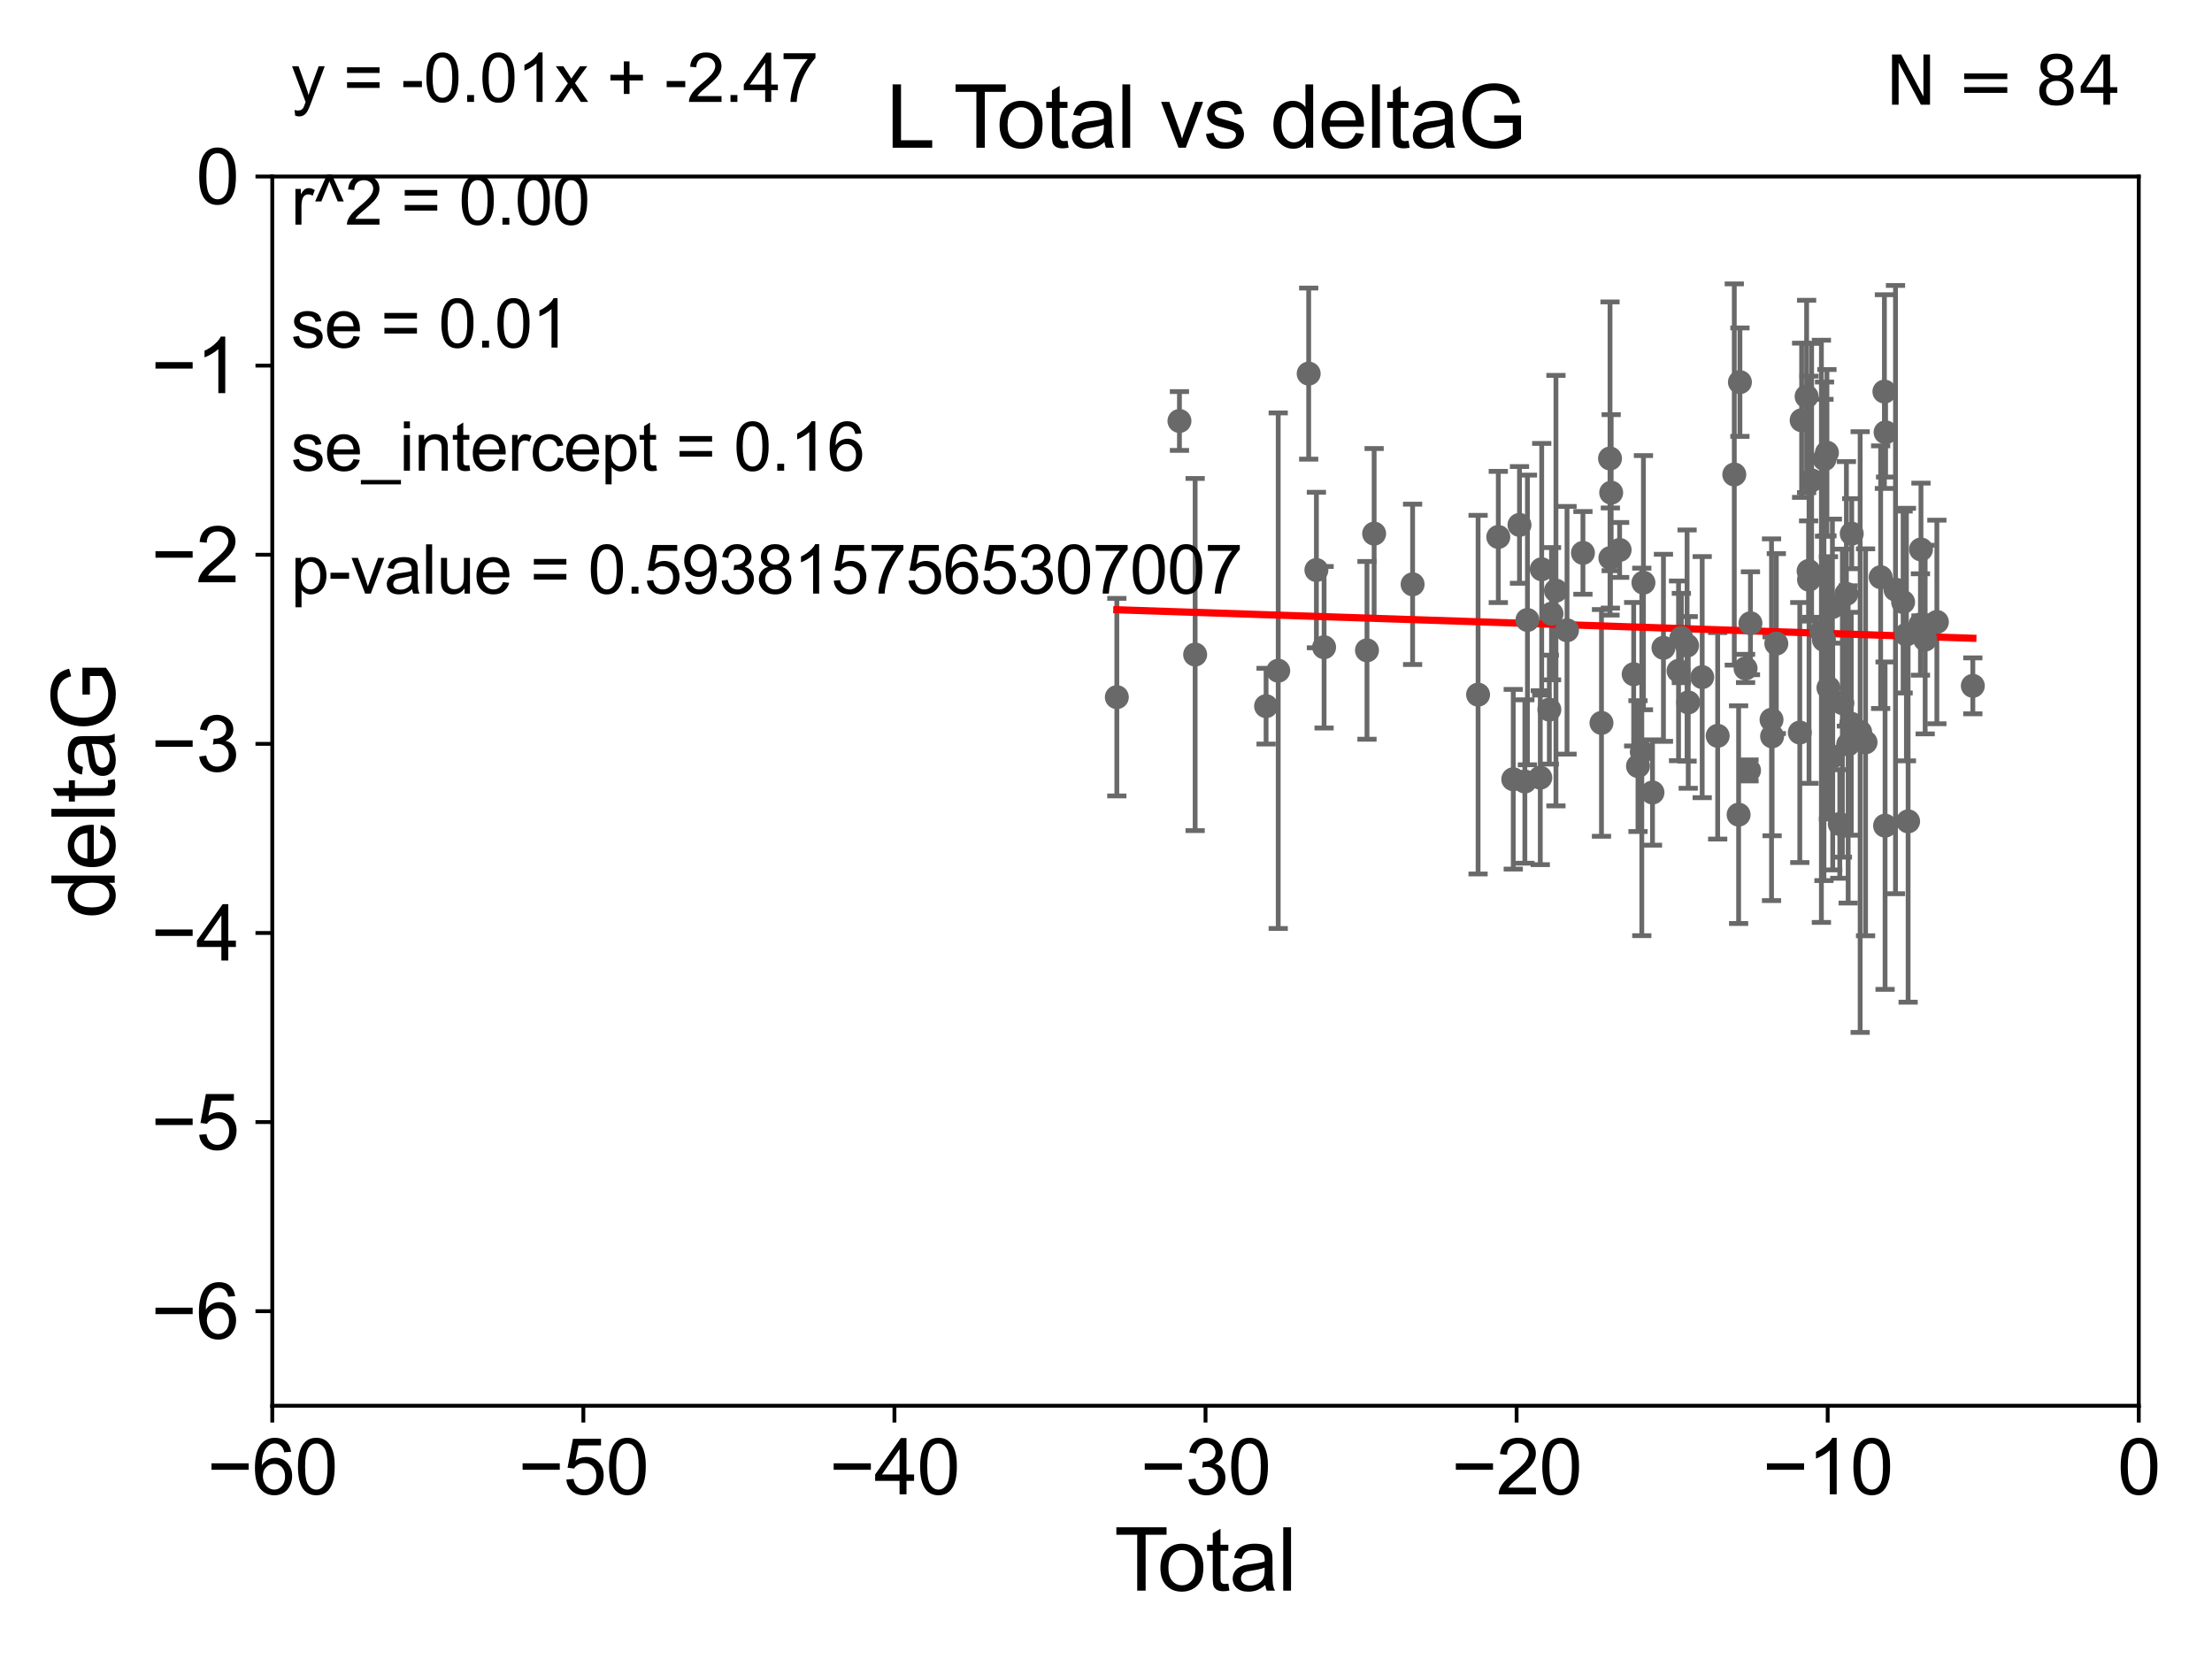 <?xml version="1.0" encoding="utf-8" standalone="no"?>
<!DOCTYPE svg PUBLIC "-//W3C//DTD SVG 1.1//EN"
  "http://www.w3.org/Graphics/SVG/1.1/DTD/svg11.dtd">
<svg xmlns:xlink="http://www.w3.org/1999/xlink" width="460.8pt" height="345.6pt" viewBox="0 0 460.8 345.6" xmlns="http://www.w3.org/2000/svg" version="1.1">
 <defs>
  <style type="text/css">*{stroke-linejoin: round; stroke-linecap: butt}</style>
 </defs>
 <g id="figure_1">
  <g id="patch_1">
   <path d="M 0 345.6 
L 460.8 345.6 
L 460.8 0 
L 0 0 
z
" style="fill: #ffffff"/>
  </g>
  <g id="axes_1">
   <g id="patch_2">
    <path d="M 56.72 292.84 
L 445.545 292.84 
L 445.545 36.775 
L 56.72 36.775 
z
" style="fill: #ffffff"/>
   </g>
   <g id="PathCollection_1">
    <defs>
     <path id="mb444aae75b" d="M 0 1.118 
C 0.297 1.118 0.581 1 0.791 0.791 
C 1 0.581 1.118 0.297 1.118 0 
C 1.118 -0.297 1 -0.581 0.791 -0.791 
C 0.581 -1 0.297 -1.118 0 -1.118 
C -0.297 -1.118 -0.581 -1 -0.791 -0.791 
C -1 -0.581 -1.118 -0.297 -1.118 0 
C -1.118 0.297 -1 0.581 -0.791 0.791 
C -0.581 1 -0.297 1.118 0 1.118 
z
" style="stroke: #696969"/>
    </defs>
    <g clip-path="url(#p11b14f750d)">
     <use xlink:href="#mb444aae75b" x="232.657" y="145.23" style="fill: #696969; stroke: #696969"/>
     <use xlink:href="#mb444aae75b" x="245.701" y="87.698" style="fill: #696969; stroke: #696969"/>
     <use xlink:href="#mb444aae75b" x="248.971" y="136.355" style="fill: #696969; stroke: #696969"/>
     <use xlink:href="#mb444aae75b" x="263.749" y="147.105" style="fill: #696969; stroke: #696969"/>
     <use xlink:href="#mb444aae75b" x="266.276" y="139.721" style="fill: #696969; stroke: #696969"/>
     <use xlink:href="#mb444aae75b" x="272.622" y="77.828" style="fill: #696969; stroke: #696969"/>
     <use xlink:href="#mb444aae75b" x="274.231" y="118.746" style="fill: #696969; stroke: #696969"/>
     <use xlink:href="#mb444aae75b" x="275.833" y="134.833" style="fill: #696969; stroke: #696969"/>
     <use xlink:href="#mb444aae75b" x="284.767" y="135.476" style="fill: #696969; stroke: #696969"/>
     <use xlink:href="#mb444aae75b" x="286.258" y="111.165" style="fill: #696969; stroke: #696969"/>
     <use xlink:href="#mb444aae75b" x="294.272" y="121.725" style="fill: #696969; stroke: #696969"/>
     <use xlink:href="#mb444aae75b" x="307.911" y="144.71" style="fill: #696969; stroke: #696969"/>
     <use xlink:href="#mb444aae75b" x="312.122" y="111.86" style="fill: #696969; stroke: #696969"/>
     <use xlink:href="#mb444aae75b" x="315.239" y="162.332" style="fill: #696969; stroke: #696969"/>
     <use xlink:href="#mb444aae75b" x="316.539" y="109.347" style="fill: #696969; stroke: #696969"/>
     <use xlink:href="#mb444aae75b" x="317.657" y="162.803" style="fill: #696969; stroke: #696969"/>
     <use xlink:href="#mb444aae75b" x="318.195" y="129.151" style="fill: #696969; stroke: #696969"/>
     <use xlink:href="#mb444aae75b" x="320.871" y="162.001" style="fill: #696969; stroke: #696969"/>
     <use xlink:href="#mb444aae75b" x="321.167" y="118.588" style="fill: #696969; stroke: #696969"/>
     <use xlink:href="#mb444aae75b" x="322.755" y="147.828" style="fill: #696969; stroke: #696969"/>
     <use xlink:href="#mb444aae75b" x="323.208" y="127.849" style="fill: #696969; stroke: #696969"/>
     <use xlink:href="#mb444aae75b" x="324.132" y="123.041" style="fill: #696969; stroke: #696969"/>
     <use xlink:href="#mb444aae75b" x="326.44" y="131.298" style="fill: #696969; stroke: #696969"/>
     <use xlink:href="#mb444aae75b" x="329.755" y="115.177" style="fill: #696969; stroke: #696969"/>
     <use xlink:href="#mb444aae75b" x="333.617" y="150.598" style="fill: #696969; stroke: #696969"/>
     <use xlink:href="#mb444aae75b" x="335.396" y="95.513" style="fill: #696969; stroke: #696969"/>
     <use xlink:href="#mb444aae75b" x="335.469" y="116.248" style="fill: #696969; stroke: #696969"/>
     <use xlink:href="#mb444aae75b" x="335.638" y="102.633" style="fill: #696969; stroke: #696969"/>
     <use xlink:href="#mb444aae75b" x="337.397" y="114.563" style="fill: #696969; stroke: #696969"/>
     <use xlink:href="#mb444aae75b" x="340.326" y="140.453" style="fill: #696969; stroke: #696969"/>
     <use xlink:href="#mb444aae75b" x="341.223" y="159.59" style="fill: #696969; stroke: #696969"/>
     <use xlink:href="#mb444aae75b" x="342.017" y="156.638" style="fill: #696969; stroke: #696969"/>
     <use xlink:href="#mb444aae75b" x="342.357" y="121.383" style="fill: #696969; stroke: #696969"/>
     <use xlink:href="#mb444aae75b" x="344.244" y="165.093" style="fill: #696969; stroke: #696969"/>
     <use xlink:href="#mb444aae75b" x="346.527" y="134.949" style="fill: #696969; stroke: #696969"/>
     <use xlink:href="#mb444aae75b" x="349.674" y="139.749" style="fill: #696969; stroke: #696969"/>
     <use xlink:href="#mb444aae75b" x="350.256" y="132.909" style="fill: #696969; stroke: #696969"/>
     <use xlink:href="#mb444aae75b" x="351.45" y="134.477" style="fill: #696969; stroke: #696969"/>
     <use xlink:href="#mb444aae75b" x="351.691" y="146.328" style="fill: #696969; stroke: #696969"/>
     <use xlink:href="#mb444aae75b" x="354.599" y="141.058" style="fill: #696969; stroke: #696969"/>
     <use xlink:href="#mb444aae75b" x="357.825" y="153.286" style="fill: #696969; stroke: #696969"/>
     <use xlink:href="#mb444aae75b" x="361.285" y="98.847" style="fill: #696969; stroke: #696969"/>
     <use xlink:href="#mb444aae75b" x="362.185" y="169.707" style="fill: #696969; stroke: #696969"/>
     <use xlink:href="#mb444aae75b" x="362.458" y="79.61" style="fill: #696969; stroke: #696969"/>
     <use xlink:href="#mb444aae75b" x="363.634" y="139.25" style="fill: #696969; stroke: #696969"/>
     <use xlink:href="#mb444aae75b" x="364.354" y="160.492" style="fill: #696969; stroke: #696969"/>
     <use xlink:href="#mb444aae75b" x="364.65" y="129.836" style="fill: #696969; stroke: #696969"/>
     <use xlink:href="#mb444aae75b" x="369.042" y="149.932" style="fill: #696969; stroke: #696969"/>
     <use xlink:href="#mb444aae75b" x="369.162" y="153.394" style="fill: #696969; stroke: #696969"/>
     <use xlink:href="#mb444aae75b" x="370.04" y="134.073" style="fill: #696969; stroke: #696969"/>
     <use xlink:href="#mb444aae75b" x="374.929" y="152.601" style="fill: #696969; stroke: #696969"/>
     <use xlink:href="#mb444aae75b" x="375.312" y="87.548" style="fill: #696969; stroke: #696969"/>
     <use xlink:href="#mb444aae75b" x="376.35" y="82.591" style="fill: #696969; stroke: #696969"/>
     <use xlink:href="#mb444aae75b" x="376.766" y="118.947" style="fill: #696969; stroke: #696969"/>
     <use xlink:href="#mb444aae75b" x="376.855" y="120.771" style="fill: #696969; stroke: #696969"/>
     <use xlink:href="#mb444aae75b" x="377.395" y="100.063" style="fill: #696969; stroke: #696969"/>
     <use xlink:href="#mb444aae75b" x="379.43" y="131.513" style="fill: #696969; stroke: #696969"/>
     <use xlink:href="#mb444aae75b" x="379.962" y="133.315" style="fill: #696969; stroke: #696969"/>
     <use xlink:href="#mb444aae75b" x="380.081" y="95.642" style="fill: #696969; stroke: #696969"/>
     <use xlink:href="#mb444aae75b" x="380.585" y="94.308" style="fill: #696969; stroke: #696969"/>
     <use xlink:href="#mb444aae75b" x="380.901" y="143.294" style="fill: #696969; stroke: #696969"/>
     <use xlink:href="#mb444aae75b" x="381.723" y="126.456" style="fill: #696969; stroke: #696969"/>
     <use xlink:href="#mb444aae75b" x="381.791" y="157.595" style="fill: #696969; stroke: #696969"/>
     <use xlink:href="#mb444aae75b" x="383.262" y="171.65" style="fill: #696969; stroke: #696969"/>
     <use xlink:href="#mb444aae75b" x="383.802" y="146.477" style="fill: #696969; stroke: #696969"/>
     <use xlink:href="#mb444aae75b" x="384.64" y="123.712" style="fill: #696969; stroke: #696969"/>
     <use xlink:href="#mb444aae75b" x="385.007" y="155.078" style="fill: #696969; stroke: #696969"/>
     <use xlink:href="#mb444aae75b" x="385.649" y="150.773" style="fill: #696969; stroke: #696969"/>
     <use xlink:href="#mb444aae75b" x="385.75" y="111.173" style="fill: #696969; stroke: #696969"/>
     <use xlink:href="#mb444aae75b" x="387.505" y="152.5" style="fill: #696969; stroke: #696969"/>
     <use xlink:href="#mb444aae75b" x="388.63" y="154.635" style="fill: #696969; stroke: #696969"/>
     <use xlink:href="#mb444aae75b" x="391.774" y="120.238" style="fill: #696969; stroke: #696969"/>
     <use xlink:href="#mb444aae75b" x="392.556" y="81.574" style="fill: #696969; stroke: #696969"/>
     <use xlink:href="#mb444aae75b" x="392.695" y="172.002" style="fill: #696969; stroke: #696969"/>
     <use xlink:href="#mb444aae75b" x="392.803" y="90.064" style="fill: #696969; stroke: #696969"/>
     <use xlink:href="#mb444aae75b" x="394.867" y="122.821" style="fill: #696969; stroke: #696969"/>
     <use xlink:href="#mb444aae75b" x="396.454" y="125.417" style="fill: #696969; stroke: #696969"/>
     <use xlink:href="#mb444aae75b" x="397.141" y="132.193" style="fill: #696969; stroke: #696969"/>
     <use xlink:href="#mb444aae75b" x="397.495" y="171.105" style="fill: #696969; stroke: #696969"/>
     <use xlink:href="#mb444aae75b" x="400.063" y="130.093" style="fill: #696969; stroke: #696969"/>
     <use xlink:href="#mb444aae75b" x="400.174" y="114.464" style="fill: #696969; stroke: #696969"/>
     <use xlink:href="#mb444aae75b" x="401.048" y="133.234" style="fill: #696969; stroke: #696969"/>
     <use xlink:href="#mb444aae75b" x="403.486" y="129.563" style="fill: #696969; stroke: #696969"/>
     <use xlink:href="#mb444aae75b" x="410.977" y="142.874" style="fill: #696969; stroke: #696969"/>
    </g>
   </g>
   <g id="matplotlib.axis_1">
    <g id="xtick_1">
     <g id="line2d_1">
      <defs>
       <path id="mc7eb36f8b8" d="M 0 0 
L 0 3.5 
" style="stroke: #000000; stroke-width: 0.8"/>
      </defs>
      <g>
       <use xlink:href="#mc7eb36f8b8" x="56.72" y="292.84" style="stroke: #000000; stroke-width: 0.8"/>
      </g>
     </g>
     <g id="text_1">
      <!-- −60 -->
      <g transform="translate(43.15 311.293)scale(0.16 -0.16)">
       <defs>
        <path id="ArialMT-2212" d="M 3381 1997 
L 356 1997 
L 356 2522 
L 3381 2522 
L 3381 1997 
z
" transform="scale(0.016)"/>
        <path id="ArialMT-36" d="M 3184 3459 
L 2625 3416 
Q 2550 3747 2413 3897 
Q 2184 4138 1850 4138 
Q 1581 4138 1378 3988 
Q 1113 3794 959 3422 
Q 806 3050 800 2363 
Q 1003 2672 1297 2822 
Q 1591 2972 1913 2972 
Q 2475 2972 2870 2558 
Q 3266 2144 3266 1488 
Q 3266 1056 3080 686 
Q 2894 316 2569 119 
Q 2244 -78 1831 -78 
Q 1128 -78 684 439 
Q 241 956 241 2144 
Q 241 3472 731 4075 
Q 1159 4600 1884 4600 
Q 2425 4600 2770 4297 
Q 3116 3994 3184 3459 
z
M 888 1484 
Q 888 1194 1011 928 
Q 1134 663 1356 523 
Q 1578 384 1822 384 
Q 2178 384 2434 671 
Q 2691 959 2691 1453 
Q 2691 1928 2437 2201 
Q 2184 2475 1800 2475 
Q 1419 2475 1153 2201 
Q 888 1928 888 1484 
z
" transform="scale(0.016)"/>
        <path id="ArialMT-30" d="M 266 2259 
Q 266 3072 433 3567 
Q 600 4063 929 4331 
Q 1259 4600 1759 4600 
Q 2128 4600 2406 4451 
Q 2684 4303 2865 4023 
Q 3047 3744 3150 3342 
Q 3253 2941 3253 2259 
Q 3253 1453 3087 958 
Q 2922 463 2592 192 
Q 2263 -78 1759 -78 
Q 1097 -78 719 397 
Q 266 969 266 2259 
z
M 844 2259 
Q 844 1131 1108 757 
Q 1372 384 1759 384 
Q 2147 384 2411 759 
Q 2675 1134 2675 2259 
Q 2675 3391 2411 3762 
Q 2147 4134 1753 4134 
Q 1366 4134 1134 3806 
Q 844 3388 844 2259 
z
" transform="scale(0.016)"/>
       </defs>
       <use xlink:href="#ArialMT-2212"/>
       <use xlink:href="#ArialMT-36" x="58.398"/>
       <use xlink:href="#ArialMT-30" x="114.014"/>
      </g>
     </g>
    </g>
    <g id="xtick_2">
     <g id="line2d_2">
      <g>
       <use xlink:href="#mc7eb36f8b8" x="121.524" y="292.84" style="stroke: #000000; stroke-width: 0.8"/>
      </g>
     </g>
     <g id="text_2">
      <!-- −50 -->
      <g transform="translate(107.954 311.293)scale(0.16 -0.16)">
       <defs>
        <path id="ArialMT-35" d="M 266 1200 
L 856 1250 
Q 922 819 1161 601 
Q 1400 384 1738 384 
Q 2144 384 2425 690 
Q 2706 997 2706 1503 
Q 2706 1984 2436 2262 
Q 2166 2541 1728 2541 
Q 1456 2541 1237 2417 
Q 1019 2294 894 2097 
L 366 2166 
L 809 4519 
L 3088 4519 
L 3088 3981 
L 1259 3981 
L 1013 2750 
Q 1425 3038 1878 3038 
Q 2478 3038 2890 2622 
Q 3303 2206 3303 1553 
Q 3303 931 2941 478 
Q 2500 -78 1738 -78 
Q 1113 -78 717 272 
Q 322 622 266 1200 
z
" transform="scale(0.016)"/>
       </defs>
       <use xlink:href="#ArialMT-2212"/>
       <use xlink:href="#ArialMT-35" x="58.398"/>
       <use xlink:href="#ArialMT-30" x="114.014"/>
      </g>
     </g>
    </g>
    <g id="xtick_3">
     <g id="line2d_3">
      <g>
       <use xlink:href="#mc7eb36f8b8" x="186.328" y="292.84" style="stroke: #000000; stroke-width: 0.8"/>
      </g>
     </g>
     <g id="text_3">
      <!-- −40 -->
      <g transform="translate(172.758 311.293)scale(0.16 -0.16)">
       <defs>
        <path id="ArialMT-34" d="M 2069 0 
L 2069 1097 
L 81 1097 
L 81 1613 
L 2172 4581 
L 2631 4581 
L 2631 1613 
L 3250 1613 
L 3250 1097 
L 2631 1097 
L 2631 0 
L 2069 0 
z
M 2069 1613 
L 2069 3678 
L 634 1613 
L 2069 1613 
z
" transform="scale(0.016)"/>
       </defs>
       <use xlink:href="#ArialMT-2212"/>
       <use xlink:href="#ArialMT-34" x="58.398"/>
       <use xlink:href="#ArialMT-30" x="114.014"/>
      </g>
     </g>
    </g>
    <g id="xtick_4">
     <g id="line2d_4">
      <g>
       <use xlink:href="#mc7eb36f8b8" x="251.132" y="292.84" style="stroke: #000000; stroke-width: 0.8"/>
      </g>
     </g>
     <g id="text_4">
      <!-- −30 -->
      <g transform="translate(237.562 311.293)scale(0.16 -0.16)">
       <defs>
        <path id="ArialMT-33" d="M 269 1209 
L 831 1284 
Q 928 806 1161 595 
Q 1394 384 1728 384 
Q 2125 384 2398 659 
Q 2672 934 2672 1341 
Q 2672 1728 2419 1979 
Q 2166 2231 1775 2231 
Q 1616 2231 1378 2169 
L 1441 2663 
Q 1497 2656 1531 2656 
Q 1891 2656 2178 2843 
Q 2466 3031 2466 3422 
Q 2466 3731 2256 3934 
Q 2047 4138 1716 4138 
Q 1388 4138 1169 3931 
Q 950 3725 888 3313 
L 325 3413 
Q 428 3978 793 4289 
Q 1159 4600 1703 4600 
Q 2078 4600 2393 4439 
Q 2709 4278 2876 4000 
Q 3044 3722 3044 3409 
Q 3044 3113 2884 2869 
Q 2725 2625 2413 2481 
Q 2819 2388 3044 2092 
Q 3269 1797 3269 1353 
Q 3269 753 2831 336 
Q 2394 -81 1725 -81 
Q 1122 -81 723 278 
Q 325 638 269 1209 
z
" transform="scale(0.016)"/>
       </defs>
       <use xlink:href="#ArialMT-2212"/>
       <use xlink:href="#ArialMT-33" x="58.398"/>
       <use xlink:href="#ArialMT-30" x="114.014"/>
      </g>
     </g>
    </g>
    <g id="xtick_5">
     <g id="line2d_5">
      <g>
       <use xlink:href="#mc7eb36f8b8" x="315.937" y="292.84" style="stroke: #000000; stroke-width: 0.8"/>
      </g>
     </g>
     <g id="text_5">
      <!-- −20 -->
      <g transform="translate(302.367 311.293)scale(0.16 -0.16)">
       <defs>
        <path id="ArialMT-32" d="M 3222 541 
L 3222 0 
L 194 0 
Q 188 203 259 391 
Q 375 700 629 1000 
Q 884 1300 1366 1694 
Q 2113 2306 2375 2664 
Q 2638 3022 2638 3341 
Q 2638 3675 2398 3904 
Q 2159 4134 1775 4134 
Q 1369 4134 1125 3890 
Q 881 3647 878 3216 
L 300 3275 
Q 359 3922 746 4261 
Q 1134 4600 1788 4600 
Q 2447 4600 2831 4234 
Q 3216 3869 3216 3328 
Q 3216 3053 3103 2787 
Q 2991 2522 2730 2228 
Q 2469 1934 1863 1422 
Q 1356 997 1212 845 
Q 1069 694 975 541 
L 3222 541 
z
" transform="scale(0.016)"/>
       </defs>
       <use xlink:href="#ArialMT-2212"/>
       <use xlink:href="#ArialMT-32" x="58.398"/>
       <use xlink:href="#ArialMT-30" x="114.014"/>
      </g>
     </g>
    </g>
    <g id="xtick_6">
     <g id="line2d_6">
      <g>
       <use xlink:href="#mc7eb36f8b8" x="380.741" y="292.84" style="stroke: #000000; stroke-width: 0.8"/>
      </g>
     </g>
     <g id="text_6">
      <!-- −10 -->
      <g transform="translate(367.171 311.293)scale(0.16 -0.16)">
       <defs>
        <path id="ArialMT-31" d="M 2384 0 
L 1822 0 
L 1822 3584 
Q 1619 3391 1289 3197 
Q 959 3003 697 2906 
L 697 3450 
Q 1169 3672 1522 3987 
Q 1875 4303 2022 4600 
L 2384 4600 
L 2384 0 
z
" transform="scale(0.016)"/>
       </defs>
       <use xlink:href="#ArialMT-2212"/>
       <use xlink:href="#ArialMT-31" x="58.398"/>
       <use xlink:href="#ArialMT-30" x="114.014"/>
      </g>
     </g>
    </g>
    <g id="xtick_7">
     <g id="line2d_7">
      <g>
       <use xlink:href="#mc7eb36f8b8" x="445.545" y="292.84" style="stroke: #000000; stroke-width: 0.8"/>
      </g>
     </g>
     <g id="text_7">
      <!-- 0 -->
      <g transform="translate(441.096 311.293)scale(0.16 -0.16)">
       <use xlink:href="#ArialMT-30"/>
      </g>
     </g>
    </g>
    <g id="text_8">
     <!-- Total -->
     <g transform="translate(232.127 331.357)scale(0.18 -0.18)">
      <defs>
       <path id="ArialMT-54" d="M 1659 0 
L 1659 4041 
L 150 4041 
L 150 4581 
L 3781 4581 
L 3781 4041 
L 2266 4041 
L 2266 0 
L 1659 0 
z
" transform="scale(0.016)"/>
       <path id="ArialMT-6f" d="M 213 1659 
Q 213 2581 725 3025 
Q 1153 3394 1769 3394 
Q 2453 3394 2887 2945 
Q 3322 2497 3322 1706 
Q 3322 1066 3130 698 
Q 2938 331 2570 128 
Q 2203 -75 1769 -75 
Q 1072 -75 642 372 
Q 213 819 213 1659 
z
M 791 1659 
Q 791 1022 1069 705 
Q 1347 388 1769 388 
Q 2188 388 2466 706 
Q 2744 1025 2744 1678 
Q 2744 2294 2464 2611 
Q 2184 2928 1769 2928 
Q 1347 2928 1069 2612 
Q 791 2297 791 1659 
z
" transform="scale(0.016)"/>
       <path id="ArialMT-74" d="M 1650 503 
L 1731 6 
Q 1494 -44 1306 -44 
Q 1000 -44 831 53 
Q 663 150 594 308 
Q 525 466 525 972 
L 525 2881 
L 113 2881 
L 113 3319 
L 525 3319 
L 525 4141 
L 1084 4478 
L 1084 3319 
L 1650 3319 
L 1650 2881 
L 1084 2881 
L 1084 941 
Q 1084 700 1114 631 
Q 1144 563 1211 522 
Q 1278 481 1403 481 
Q 1497 481 1650 503 
z
" transform="scale(0.016)"/>
       <path id="ArialMT-61" d="M 2588 409 
Q 2275 144 1986 34 
Q 1697 -75 1366 -75 
Q 819 -75 525 192 
Q 231 459 231 875 
Q 231 1119 342 1320 
Q 453 1522 633 1644 
Q 813 1766 1038 1828 
Q 1203 1872 1538 1913 
Q 2219 1994 2541 2106 
Q 2544 2222 2544 2253 
Q 2544 2597 2384 2738 
Q 2169 2928 1744 2928 
Q 1347 2928 1158 2789 
Q 969 2650 878 2297 
L 328 2372 
Q 403 2725 575 2942 
Q 747 3159 1072 3276 
Q 1397 3394 1825 3394 
Q 2250 3394 2515 3294 
Q 2781 3194 2906 3042 
Q 3031 2891 3081 2659 
Q 3109 2516 3109 2141 
L 3109 1391 
Q 3109 606 3145 398 
Q 3181 191 3288 0 
L 2700 0 
Q 2613 175 2588 409 
z
M 2541 1666 
Q 2234 1541 1622 1453 
Q 1275 1403 1131 1340 
Q 988 1278 909 1158 
Q 831 1038 831 891 
Q 831 666 1001 516 
Q 1172 366 1500 366 
Q 1825 366 2078 508 
Q 2331 650 2450 897 
Q 2541 1088 2541 1459 
L 2541 1666 
z
" transform="scale(0.016)"/>
       <path id="ArialMT-6c" d="M 409 0 
L 409 4581 
L 972 4581 
L 972 0 
L 409 0 
z
" transform="scale(0.016)"/>
      </defs>
      <use xlink:href="#ArialMT-54"/>
      <use xlink:href="#ArialMT-6f" x="49.959"/>
      <use xlink:href="#ArialMT-74" x="105.574"/>
      <use xlink:href="#ArialMT-61" x="133.357"/>
      <use xlink:href="#ArialMT-6c" x="188.973"/>
     </g>
    </g>
   </g>
   <g id="matplotlib.axis_2">
    <g id="ytick_1">
     <g id="line2d_8">
      <defs>
       <path id="m8a6393413d" d="M 0 0 
L -3.5 0 
" style="stroke: #000000; stroke-width: 0.8"/>
      </defs>
      <g>
       <use xlink:href="#m8a6393413d" x="56.72" y="273.143" style="stroke: #000000; stroke-width: 0.8"/>
      </g>
     </g>
     <g id="text_9">
      <!-- −6 -->
      <g transform="translate(31.477 278.869)scale(0.16 -0.16)">
       <use xlink:href="#ArialMT-2212"/>
       <use xlink:href="#ArialMT-36" x="58.398"/>
      </g>
     </g>
    </g>
    <g id="ytick_2">
     <g id="line2d_9">
      <g>
       <use xlink:href="#m8a6393413d" x="56.72" y="233.748" style="stroke: #000000; stroke-width: 0.8"/>
      </g>
     </g>
     <g id="text_10">
      <!-- −5 -->
      <g transform="translate(31.477 239.474)scale(0.16 -0.16)">
       <use xlink:href="#ArialMT-2212"/>
       <use xlink:href="#ArialMT-35" x="58.398"/>
      </g>
     </g>
    </g>
    <g id="ytick_3">
     <g id="line2d_10">
      <g>
       <use xlink:href="#m8a6393413d" x="56.72" y="194.353" style="stroke: #000000; stroke-width: 0.8"/>
      </g>
     </g>
     <g id="text_11">
      <!-- −4 -->
      <g transform="translate(31.477 200.08)scale(0.16 -0.16)">
       <use xlink:href="#ArialMT-2212"/>
       <use xlink:href="#ArialMT-34" x="58.398"/>
      </g>
     </g>
    </g>
    <g id="ytick_4">
     <g id="line2d_11">
      <g>
       <use xlink:href="#m8a6393413d" x="56.72" y="154.959" style="stroke: #000000; stroke-width: 0.8"/>
      </g>
     </g>
     <g id="text_12">
      <!-- −3 -->
      <g transform="translate(31.477 160.685)scale(0.16 -0.16)">
       <use xlink:href="#ArialMT-2212"/>
       <use xlink:href="#ArialMT-33" x="58.398"/>
      </g>
     </g>
    </g>
    <g id="ytick_5">
     <g id="line2d_12">
      <g>
       <use xlink:href="#m8a6393413d" x="56.72" y="115.564" style="stroke: #000000; stroke-width: 0.8"/>
      </g>
     </g>
     <g id="text_13">
      <!-- −2 -->
      <g transform="translate(31.477 121.29)scale(0.16 -0.16)">
       <use xlink:href="#ArialMT-2212"/>
       <use xlink:href="#ArialMT-32" x="58.398"/>
      </g>
     </g>
    </g>
    <g id="ytick_6">
     <g id="line2d_13">
      <g>
       <use xlink:href="#m8a6393413d" x="56.72" y="76.17" style="stroke: #000000; stroke-width: 0.8"/>
      </g>
     </g>
     <g id="text_14">
      <!-- −1 -->
      <g transform="translate(31.477 81.896)scale(0.16 -0.16)">
       <use xlink:href="#ArialMT-2212"/>
       <use xlink:href="#ArialMT-31" x="58.398"/>
      </g>
     </g>
    </g>
    <g id="ytick_7">
     <g id="line2d_14">
      <g>
       <use xlink:href="#m8a6393413d" x="56.72" y="36.775" style="stroke: #000000; stroke-width: 0.8"/>
      </g>
     </g>
     <g id="text_15">
      <!-- 0 -->
      <g transform="translate(40.822 42.501)scale(0.16 -0.16)">
       <use xlink:href="#ArialMT-30"/>
      </g>
     </g>
    </g>
    <g id="text_16">
     <!-- deltaG -->
     <g transform="translate(23.9 191.322)rotate(-90)scale(0.18 -0.18)">
      <defs>
       <path id="ArialMT-64" d="M 2575 0 
L 2575 419 
Q 2259 -75 1647 -75 
Q 1250 -75 917 144 
Q 584 363 401 755 
Q 219 1147 219 1656 
Q 219 2153 384 2558 
Q 550 2963 881 3178 
Q 1213 3394 1622 3394 
Q 1922 3394 2156 3267 
Q 2391 3141 2538 2938 
L 2538 4581 
L 3097 4581 
L 3097 0 
L 2575 0 
z
M 797 1656 
Q 797 1019 1065 703 
Q 1334 388 1700 388 
Q 2069 388 2326 689 
Q 2584 991 2584 1609 
Q 2584 2291 2321 2609 
Q 2059 2928 1675 2928 
Q 1300 2928 1048 2622 
Q 797 2316 797 1656 
z
" transform="scale(0.016)"/>
       <path id="ArialMT-65" d="M 2694 1069 
L 3275 997 
Q 3138 488 2766 206 
Q 2394 -75 1816 -75 
Q 1088 -75 661 373 
Q 234 822 234 1631 
Q 234 2469 665 2931 
Q 1097 3394 1784 3394 
Q 2450 3394 2872 2941 
Q 3294 2488 3294 1666 
Q 3294 1616 3291 1516 
L 816 1516 
Q 847 969 1125 678 
Q 1403 388 1819 388 
Q 2128 388 2347 550 
Q 2566 713 2694 1069 
z
M 847 1978 
L 2700 1978 
Q 2663 2397 2488 2606 
Q 2219 2931 1791 2931 
Q 1403 2931 1139 2672 
Q 875 2413 847 1978 
z
" transform="scale(0.016)"/>
       <path id="ArialMT-47" d="M 2638 1797 
L 2638 2334 
L 4578 2338 
L 4578 638 
Q 4131 281 3656 101 
Q 3181 -78 2681 -78 
Q 2006 -78 1454 211 
Q 903 500 622 1047 
Q 341 1594 341 2269 
Q 341 2938 620 3517 
Q 900 4097 1425 4378 
Q 1950 4659 2634 4659 
Q 3131 4659 3532 4498 
Q 3934 4338 4162 4050 
Q 4391 3763 4509 3300 
L 3963 3150 
Q 3859 3500 3706 3700 
Q 3553 3900 3268 4020 
Q 2984 4141 2638 4141 
Q 2222 4141 1919 4014 
Q 1616 3888 1430 3681 
Q 1244 3475 1141 3228 
Q 966 2803 966 2306 
Q 966 1694 1177 1281 
Q 1388 869 1791 669 
Q 2194 469 2647 469 
Q 3041 469 3416 620 
Q 3791 772 3984 944 
L 3984 1797 
L 2638 1797 
z
" transform="scale(0.016)"/>
      </defs>
      <use xlink:href="#ArialMT-64"/>
      <use xlink:href="#ArialMT-65" x="55.615"/>
      <use xlink:href="#ArialMT-6c" x="111.23"/>
      <use xlink:href="#ArialMT-74" x="133.447"/>
      <use xlink:href="#ArialMT-61" x="161.23"/>
      <use xlink:href="#ArialMT-47" x="216.846"/>
     </g>
    </g>
   </g>
   <g id="LineCollection_1">
    <path d="M 232.657 165.806 
L 232.657 124.654 
" clip-path="url(#p11b14f750d)" style="fill: none; stroke: #696969"/>
    <path d="M 245.701 93.824 
L 245.701 81.573 
" clip-path="url(#p11b14f750d)" style="fill: none; stroke: #696969"/>
    <path d="M 248.971 173.033 
L 248.971 99.676 
" clip-path="url(#p11b14f750d)" style="fill: none; stroke: #696969"/>
    <path d="M 263.749 154.992 
L 263.749 139.219 
" clip-path="url(#p11b14f750d)" style="fill: none; stroke: #696969"/>
    <path d="M 266.276 193.417 
L 266.276 86.025 
" clip-path="url(#p11b14f750d)" style="fill: none; stroke: #696969"/>
    <path d="M 272.622 95.649 
L 272.622 60.008 
" clip-path="url(#p11b14f750d)" style="fill: none; stroke: #696969"/>
    <path d="M 274.231 134.945 
L 274.231 102.547 
" clip-path="url(#p11b14f750d)" style="fill: none; stroke: #696969"/>
    <path d="M 275.833 151.66 
L 275.833 118.007 
" clip-path="url(#p11b14f750d)" style="fill: none; stroke: #696969"/>
    <path d="M 284.767 153.992 
L 284.767 116.96 
" clip-path="url(#p11b14f750d)" style="fill: none; stroke: #696969"/>
    <path d="M 286.258 128.893 
L 286.258 93.437 
" clip-path="url(#p11b14f750d)" style="fill: none; stroke: #696969"/>
    <path d="M 294.272 138.425 
L 294.272 105.025 
" clip-path="url(#p11b14f750d)" style="fill: none; stroke: #696969"/>
    <path d="M 307.911 182.067 
L 307.911 107.352 
" clip-path="url(#p11b14f750d)" style="fill: none; stroke: #696969"/>
    <path d="M 312.122 125.524 
L 312.122 98.195 
" clip-path="url(#p11b14f750d)" style="fill: none; stroke: #696969"/>
    <path d="M 315.239 181.049 
L 315.239 143.615 
" clip-path="url(#p11b14f750d)" style="fill: none; stroke: #696969"/>
    <path d="M 316.539 121.504 
L 316.539 97.189 
" clip-path="url(#p11b14f750d)" style="fill: none; stroke: #696969"/>
    <path d="M 317.657 179.82 
L 317.657 145.786 
" clip-path="url(#p11b14f750d)" style="fill: none; stroke: #696969"/>
    <path d="M 318.195 159.324 
L 318.195 98.977 
" clip-path="url(#p11b14f750d)" style="fill: none; stroke: #696969"/>
    <path d="M 320.871 180.12 
L 320.871 143.883 
" clip-path="url(#p11b14f750d)" style="fill: none; stroke: #696969"/>
    <path d="M 321.167 144.797 
L 321.167 92.379 
" clip-path="url(#p11b14f750d)" style="fill: none; stroke: #696969"/>
    <path d="M 322.755 159.172 
L 322.755 136.484 
" clip-path="url(#p11b14f750d)" style="fill: none; stroke: #696969"/>
    <path d="M 323.208 141.627 
L 323.208 114.071 
" clip-path="url(#p11b14f750d)" style="fill: none; stroke: #696969"/>
    <path d="M 324.132 167.879 
L 324.132 78.203 
" clip-path="url(#p11b14f750d)" style="fill: none; stroke: #696969"/>
    <path d="M 326.44 157.097 
L 326.44 105.499 
" clip-path="url(#p11b14f750d)" style="fill: none; stroke: #696969"/>
    <path d="M 329.755 123.791 
L 329.755 106.563 
" clip-path="url(#p11b14f750d)" style="fill: none; stroke: #696969"/>
    <path d="M 333.617 174.214 
L 333.617 126.981 
" clip-path="url(#p11b14f750d)" style="fill: none; stroke: #696969"/>
    <path d="M 335.396 128.129 
L 335.396 62.896 
" clip-path="url(#p11b14f750d)" style="fill: none; stroke: #696969"/>
    <path d="M 335.469 126.679 
L 335.469 105.817 
" clip-path="url(#p11b14f750d)" style="fill: none; stroke: #696969"/>
    <path d="M 335.638 118.887 
L 335.638 86.379 
" clip-path="url(#p11b14f750d)" style="fill: none; stroke: #696969"/>
    <path d="M 337.397 120.284 
L 337.397 108.841 
" clip-path="url(#p11b14f750d)" style="fill: none; stroke: #696969"/>
    <path d="M 340.326 155.399 
L 340.326 125.507 
" clip-path="url(#p11b14f750d)" style="fill: none; stroke: #696969"/>
    <path d="M 341.223 173.215 
L 341.223 145.966 
" clip-path="url(#p11b14f750d)" style="fill: none; stroke: #696969"/>
    <path d="M 342.017 194.918 
L 342.017 118.357 
" clip-path="url(#p11b14f750d)" style="fill: none; stroke: #696969"/>
    <path d="M 342.357 147.859 
L 342.357 94.907 
" clip-path="url(#p11b14f750d)" style="fill: none; stroke: #696969"/>
    <path d="M 344.244 176.064 
L 344.244 154.122 
" clip-path="url(#p11b14f750d)" style="fill: none; stroke: #696969"/>
    <path d="M 346.527 154.437 
L 346.527 115.462 
" clip-path="url(#p11b14f750d)" style="fill: none; stroke: #696969"/>
    <path d="M 349.674 158.467 
L 349.674 121.031 
" clip-path="url(#p11b14f750d)" style="fill: none; stroke: #696969"/>
    <path d="M 350.256 142.215 
L 350.256 123.603 
" clip-path="url(#p11b14f750d)" style="fill: none; stroke: #696969"/>
    <path d="M 351.45 158.551 
L 351.45 110.403 
" clip-path="url(#p11b14f750d)" style="fill: none; stroke: #696969"/>
    <path d="M 351.691 164.211 
L 351.691 128.446 
" clip-path="url(#p11b14f750d)" style="fill: none; stroke: #696969"/>
    <path d="M 354.599 166.171 
L 354.599 115.946 
" clip-path="url(#p11b14f750d)" style="fill: none; stroke: #696969"/>
    <path d="M 357.825 174.791 
L 357.825 131.781 
" clip-path="url(#p11b14f750d)" style="fill: none; stroke: #696969"/>
    <path d="M 361.285 138.555 
L 361.285 59.139 
" clip-path="url(#p11b14f750d)" style="fill: none; stroke: #696969"/>
    <path d="M 362.185 192.38 
L 362.185 147.034 
" clip-path="url(#p11b14f750d)" style="fill: none; stroke: #696969"/>
    <path d="M 362.458 90.908 
L 362.458 68.312 
" clip-path="url(#p11b14f750d)" style="fill: none; stroke: #696969"/>
    <path d="M 363.634 142.19 
L 363.634 136.31 
" clip-path="url(#p11b14f750d)" style="fill: none; stroke: #696969"/>
    <path d="M 364.354 162.682 
L 364.354 158.302 
" clip-path="url(#p11b14f750d)" style="fill: none; stroke: #696969"/>
    <path d="M 364.65 140.557 
L 364.65 119.114 
" clip-path="url(#p11b14f750d)" style="fill: none; stroke: #696969"/>
    <path d="M 369.042 187.61 
L 369.042 112.254 
" clip-path="url(#p11b14f750d)" style="fill: none; stroke: #696969"/>
    <path d="M 369.162 174.106 
L 369.162 132.682 
" clip-path="url(#p11b14f750d)" style="fill: none; stroke: #696969"/>
    <path d="M 370.04 152.809 
L 370.04 115.337 
" clip-path="url(#p11b14f750d)" style="fill: none; stroke: #696969"/>
    <path d="M 374.929 179.684 
L 374.929 125.519 
" clip-path="url(#p11b14f750d)" style="fill: none; stroke: #696969"/>
    <path d="M 375.312 103.614 
L 375.312 71.483 
" clip-path="url(#p11b14f750d)" style="fill: none; stroke: #696969"/>
    <path d="M 376.35 102.628 
L 376.35 62.553 
" clip-path="url(#p11b14f750d)" style="fill: none; stroke: #696969"/>
    <path d="M 376.766 129.381 
L 376.766 108.513 
" clip-path="url(#p11b14f750d)" style="fill: none; stroke: #696969"/>
    <path d="M 376.855 163.177 
L 376.855 78.364 
" clip-path="url(#p11b14f750d)" style="fill: none; stroke: #696969"/>
    <path d="M 377.395 128.594 
L 377.395 71.532 
" clip-path="url(#p11b14f750d)" style="fill: none; stroke: #696969"/>
    <path d="M 379.43 192.152 
L 379.43 70.874 
" clip-path="url(#p11b14f750d)" style="fill: none; stroke: #696969"/>
    <path d="M 379.962 183.444 
L 379.962 83.187 
" clip-path="url(#p11b14f750d)" style="fill: none; stroke: #696969"/>
    <path d="M 380.081 111.697 
L 380.081 79.586 
" clip-path="url(#p11b14f750d)" style="fill: none; stroke: #696969"/>
    <path d="M 380.585 111.635 
L 380.585 76.98 
" clip-path="url(#p11b14f750d)" style="fill: none; stroke: #696969"/>
    <path d="M 380.901 170.616 
L 380.901 115.973 
" clip-path="url(#p11b14f750d)" style="fill: none; stroke: #696969"/>
    <path d="M 381.723 144.77 
L 381.723 108.143 
" clip-path="url(#p11b14f750d)" style="fill: none; stroke: #696969"/>
    <path d="M 381.791 181.214 
L 381.791 133.976 
" clip-path="url(#p11b14f750d)" style="fill: none; stroke: #696969"/>
    <path d="M 383.262 182.955 
L 383.262 160.345 
" clip-path="url(#p11b14f750d)" style="fill: none; stroke: #696969"/>
    <path d="M 383.802 178.559 
L 383.802 114.396 
" clip-path="url(#p11b14f750d)" style="fill: none; stroke: #696969"/>
    <path d="M 384.64 151.262 
L 384.64 96.162 
" clip-path="url(#p11b14f750d)" style="fill: none; stroke: #696969"/>
    <path d="M 385.007 188.126 
L 385.007 122.029 
" clip-path="url(#p11b14f750d)" style="fill: none; stroke: #696969"/>
    <path d="M 385.649 173.987 
L 385.649 127.559 
" clip-path="url(#p11b14f750d)" style="fill: none; stroke: #696969"/>
    <path d="M 385.75 118.469 
L 385.75 103.878 
" clip-path="url(#p11b14f750d)" style="fill: none; stroke: #696969"/>
    <path d="M 387.505 215.072 
L 387.505 89.927 
" clip-path="url(#p11b14f750d)" style="fill: none; stroke: #696969"/>
    <path d="M 388.63 194.937 
L 388.63 114.334 
" clip-path="url(#p11b14f750d)" style="fill: none; stroke: #696969"/>
    <path d="M 391.774 147.593 
L 391.774 92.883 
" clip-path="url(#p11b14f750d)" style="fill: none; stroke: #696969"/>
    <path d="M 392.556 101.752 
L 392.556 61.395 
" clip-path="url(#p11b14f750d)" style="fill: none; stroke: #696969"/>
    <path d="M 392.695 206.104 
L 392.695 137.899 
" clip-path="url(#p11b14f750d)" style="fill: none; stroke: #696969"/>
    <path d="M 392.803 99.374 
L 392.803 80.754 
" clip-path="url(#p11b14f750d)" style="fill: none; stroke: #696969"/>
    <path d="M 394.867 186.175 
L 394.867 59.466 
" clip-path="url(#p11b14f750d)" style="fill: none; stroke: #696969"/>
    <path d="M 396.454 144.36 
L 396.454 106.473 
" clip-path="url(#p11b14f750d)" style="fill: none; stroke: #696969"/>
    <path d="M 397.141 158.499 
L 397.141 105.886 
" clip-path="url(#p11b14f750d)" style="fill: none; stroke: #696969"/>
    <path d="M 397.495 208.772 
L 397.495 133.438 
" clip-path="url(#p11b14f750d)" style="fill: none; stroke: #696969"/>
    <path d="M 400.063 140.657 
L 400.063 119.529 
" clip-path="url(#p11b14f750d)" style="fill: none; stroke: #696969"/>
    <path d="M 400.174 128.285 
L 400.174 100.642 
" clip-path="url(#p11b14f750d)" style="fill: none; stroke: #696969"/>
    <path d="M 401.048 152.884 
L 401.048 113.584 
" clip-path="url(#p11b14f750d)" style="fill: none; stroke: #696969"/>
    <path d="M 403.486 150.764 
L 403.486 108.361 
" clip-path="url(#p11b14f750d)" style="fill: none; stroke: #696969"/>
    <path d="M 410.977 148.698 
L 410.977 137.05 
" clip-path="url(#p11b14f750d)" style="fill: none; stroke: #696969"/>
   </g>
   <g id="line2d_15">
    <defs>
     <path id="ma5e02a820f" d="M 2 0 
L -2 -0 
" style="stroke: #696969"/>
    </defs>
    <g clip-path="url(#p11b14f750d)">
     <use xlink:href="#ma5e02a820f" x="232.657" y="165.806" style="fill: #696969; stroke: #696969"/>
     <use xlink:href="#ma5e02a820f" x="245.701" y="93.824" style="fill: #696969; stroke: #696969"/>
     <use xlink:href="#ma5e02a820f" x="248.971" y="173.033" style="fill: #696969; stroke: #696969"/>
     <use xlink:href="#ma5e02a820f" x="263.749" y="154.992" style="fill: #696969; stroke: #696969"/>
     <use xlink:href="#ma5e02a820f" x="266.276" y="193.417" style="fill: #696969; stroke: #696969"/>
     <use xlink:href="#ma5e02a820f" x="272.622" y="95.649" style="fill: #696969; stroke: #696969"/>
     <use xlink:href="#ma5e02a820f" x="274.231" y="134.945" style="fill: #696969; stroke: #696969"/>
     <use xlink:href="#ma5e02a820f" x="275.833" y="151.66" style="fill: #696969; stroke: #696969"/>
     <use xlink:href="#ma5e02a820f" x="284.767" y="153.992" style="fill: #696969; stroke: #696969"/>
     <use xlink:href="#ma5e02a820f" x="286.258" y="128.893" style="fill: #696969; stroke: #696969"/>
     <use xlink:href="#ma5e02a820f" x="294.272" y="138.425" style="fill: #696969; stroke: #696969"/>
     <use xlink:href="#ma5e02a820f" x="307.911" y="182.067" style="fill: #696969; stroke: #696969"/>
     <use xlink:href="#ma5e02a820f" x="312.122" y="125.524" style="fill: #696969; stroke: #696969"/>
     <use xlink:href="#ma5e02a820f" x="315.239" y="181.049" style="fill: #696969; stroke: #696969"/>
     <use xlink:href="#ma5e02a820f" x="316.539" y="121.504" style="fill: #696969; stroke: #696969"/>
     <use xlink:href="#ma5e02a820f" x="317.657" y="179.82" style="fill: #696969; stroke: #696969"/>
     <use xlink:href="#ma5e02a820f" x="318.195" y="159.324" style="fill: #696969; stroke: #696969"/>
     <use xlink:href="#ma5e02a820f" x="320.871" y="180.12" style="fill: #696969; stroke: #696969"/>
     <use xlink:href="#ma5e02a820f" x="321.167" y="144.797" style="fill: #696969; stroke: #696969"/>
     <use xlink:href="#ma5e02a820f" x="322.755" y="159.172" style="fill: #696969; stroke: #696969"/>
     <use xlink:href="#ma5e02a820f" x="323.208" y="141.627" style="fill: #696969; stroke: #696969"/>
     <use xlink:href="#ma5e02a820f" x="324.132" y="167.879" style="fill: #696969; stroke: #696969"/>
     <use xlink:href="#ma5e02a820f" x="326.44" y="157.097" style="fill: #696969; stroke: #696969"/>
     <use xlink:href="#ma5e02a820f" x="329.755" y="123.791" style="fill: #696969; stroke: #696969"/>
     <use xlink:href="#ma5e02a820f" x="333.617" y="174.214" style="fill: #696969; stroke: #696969"/>
     <use xlink:href="#ma5e02a820f" x="335.396" y="128.129" style="fill: #696969; stroke: #696969"/>
     <use xlink:href="#ma5e02a820f" x="335.469" y="126.679" style="fill: #696969; stroke: #696969"/>
     <use xlink:href="#ma5e02a820f" x="335.638" y="118.887" style="fill: #696969; stroke: #696969"/>
     <use xlink:href="#ma5e02a820f" x="337.397" y="120.284" style="fill: #696969; stroke: #696969"/>
     <use xlink:href="#ma5e02a820f" x="340.326" y="155.399" style="fill: #696969; stroke: #696969"/>
     <use xlink:href="#ma5e02a820f" x="341.223" y="173.215" style="fill: #696969; stroke: #696969"/>
     <use xlink:href="#ma5e02a820f" x="342.017" y="194.918" style="fill: #696969; stroke: #696969"/>
     <use xlink:href="#ma5e02a820f" x="342.357" y="147.859" style="fill: #696969; stroke: #696969"/>
     <use xlink:href="#ma5e02a820f" x="344.244" y="176.064" style="fill: #696969; stroke: #696969"/>
     <use xlink:href="#ma5e02a820f" x="346.527" y="154.437" style="fill: #696969; stroke: #696969"/>
     <use xlink:href="#ma5e02a820f" x="349.674" y="158.467" style="fill: #696969; stroke: #696969"/>
     <use xlink:href="#ma5e02a820f" x="350.256" y="142.215" style="fill: #696969; stroke: #696969"/>
     <use xlink:href="#ma5e02a820f" x="351.45" y="158.551" style="fill: #696969; stroke: #696969"/>
     <use xlink:href="#ma5e02a820f" x="351.691" y="164.211" style="fill: #696969; stroke: #696969"/>
     <use xlink:href="#ma5e02a820f" x="354.599" y="166.171" style="fill: #696969; stroke: #696969"/>
     <use xlink:href="#ma5e02a820f" x="357.825" y="174.791" style="fill: #696969; stroke: #696969"/>
     <use xlink:href="#ma5e02a820f" x="361.285" y="138.555" style="fill: #696969; stroke: #696969"/>
     <use xlink:href="#ma5e02a820f" x="362.185" y="192.38" style="fill: #696969; stroke: #696969"/>
     <use xlink:href="#ma5e02a820f" x="362.458" y="90.908" style="fill: #696969; stroke: #696969"/>
     <use xlink:href="#ma5e02a820f" x="363.634" y="142.19" style="fill: #696969; stroke: #696969"/>
     <use xlink:href="#ma5e02a820f" x="364.354" y="162.682" style="fill: #696969; stroke: #696969"/>
     <use xlink:href="#ma5e02a820f" x="364.65" y="140.557" style="fill: #696969; stroke: #696969"/>
     <use xlink:href="#ma5e02a820f" x="369.042" y="187.61" style="fill: #696969; stroke: #696969"/>
     <use xlink:href="#ma5e02a820f" x="369.162" y="174.106" style="fill: #696969; stroke: #696969"/>
     <use xlink:href="#ma5e02a820f" x="370.04" y="152.809" style="fill: #696969; stroke: #696969"/>
     <use xlink:href="#ma5e02a820f" x="374.929" y="179.684" style="fill: #696969; stroke: #696969"/>
     <use xlink:href="#ma5e02a820f" x="375.312" y="103.614" style="fill: #696969; stroke: #696969"/>
     <use xlink:href="#ma5e02a820f" x="376.35" y="102.628" style="fill: #696969; stroke: #696969"/>
     <use xlink:href="#ma5e02a820f" x="376.766" y="129.381" style="fill: #696969; stroke: #696969"/>
     <use xlink:href="#ma5e02a820f" x="376.855" y="163.177" style="fill: #696969; stroke: #696969"/>
     <use xlink:href="#ma5e02a820f" x="377.395" y="128.594" style="fill: #696969; stroke: #696969"/>
     <use xlink:href="#ma5e02a820f" x="379.43" y="192.152" style="fill: #696969; stroke: #696969"/>
     <use xlink:href="#ma5e02a820f" x="379.962" y="183.444" style="fill: #696969; stroke: #696969"/>
     <use xlink:href="#ma5e02a820f" x="380.081" y="111.697" style="fill: #696969; stroke: #696969"/>
     <use xlink:href="#ma5e02a820f" x="380.585" y="111.635" style="fill: #696969; stroke: #696969"/>
     <use xlink:href="#ma5e02a820f" x="380.901" y="170.616" style="fill: #696969; stroke: #696969"/>
     <use xlink:href="#ma5e02a820f" x="381.723" y="144.77" style="fill: #696969; stroke: #696969"/>
     <use xlink:href="#ma5e02a820f" x="381.791" y="181.214" style="fill: #696969; stroke: #696969"/>
     <use xlink:href="#ma5e02a820f" x="383.262" y="182.955" style="fill: #696969; stroke: #696969"/>
     <use xlink:href="#ma5e02a820f" x="383.802" y="178.559" style="fill: #696969; stroke: #696969"/>
     <use xlink:href="#ma5e02a820f" x="384.64" y="151.262" style="fill: #696969; stroke: #696969"/>
     <use xlink:href="#ma5e02a820f" x="385.007" y="188.126" style="fill: #696969; stroke: #696969"/>
     <use xlink:href="#ma5e02a820f" x="385.649" y="173.987" style="fill: #696969; stroke: #696969"/>
     <use xlink:href="#ma5e02a820f" x="385.75" y="118.469" style="fill: #696969; stroke: #696969"/>
     <use xlink:href="#ma5e02a820f" x="387.505" y="215.072" style="fill: #696969; stroke: #696969"/>
     <use xlink:href="#ma5e02a820f" x="388.63" y="194.937" style="fill: #696969; stroke: #696969"/>
     <use xlink:href="#ma5e02a820f" x="391.774" y="147.593" style="fill: #696969; stroke: #696969"/>
     <use xlink:href="#ma5e02a820f" x="392.556" y="101.752" style="fill: #696969; stroke: #696969"/>
     <use xlink:href="#ma5e02a820f" x="392.695" y="206.104" style="fill: #696969; stroke: #696969"/>
     <use xlink:href="#ma5e02a820f" x="392.803" y="99.374" style="fill: #696969; stroke: #696969"/>
     <use xlink:href="#ma5e02a820f" x="394.867" y="186.175" style="fill: #696969; stroke: #696969"/>
     <use xlink:href="#ma5e02a820f" x="396.454" y="144.36" style="fill: #696969; stroke: #696969"/>
     <use xlink:href="#ma5e02a820f" x="397.141" y="158.499" style="fill: #696969; stroke: #696969"/>
     <use xlink:href="#ma5e02a820f" x="397.495" y="208.772" style="fill: #696969; stroke: #696969"/>
     <use xlink:href="#ma5e02a820f" x="400.063" y="140.657" style="fill: #696969; stroke: #696969"/>
     <use xlink:href="#ma5e02a820f" x="400.174" y="128.285" style="fill: #696969; stroke: #696969"/>
     <use xlink:href="#ma5e02a820f" x="401.048" y="152.884" style="fill: #696969; stroke: #696969"/>
     <use xlink:href="#ma5e02a820f" x="403.486" y="150.764" style="fill: #696969; stroke: #696969"/>
     <use xlink:href="#ma5e02a820f" x="410.977" y="148.698" style="fill: #696969; stroke: #696969"/>
    </g>
   </g>
   <g id="line2d_16">
    <g clip-path="url(#p11b14f750d)">
     <use xlink:href="#ma5e02a820f" x="232.657" y="124.654" style="fill: #696969; stroke: #696969"/>
     <use xlink:href="#ma5e02a820f" x="245.701" y="81.573" style="fill: #696969; stroke: #696969"/>
     <use xlink:href="#ma5e02a820f" x="248.971" y="99.676" style="fill: #696969; stroke: #696969"/>
     <use xlink:href="#ma5e02a820f" x="263.749" y="139.219" style="fill: #696969; stroke: #696969"/>
     <use xlink:href="#ma5e02a820f" x="266.276" y="86.025" style="fill: #696969; stroke: #696969"/>
     <use xlink:href="#ma5e02a820f" x="272.622" y="60.008" style="fill: #696969; stroke: #696969"/>
     <use xlink:href="#ma5e02a820f" x="274.231" y="102.547" style="fill: #696969; stroke: #696969"/>
     <use xlink:href="#ma5e02a820f" x="275.833" y="118.007" style="fill: #696969; stroke: #696969"/>
     <use xlink:href="#ma5e02a820f" x="284.767" y="116.96" style="fill: #696969; stroke: #696969"/>
     <use xlink:href="#ma5e02a820f" x="286.258" y="93.437" style="fill: #696969; stroke: #696969"/>
     <use xlink:href="#ma5e02a820f" x="294.272" y="105.025" style="fill: #696969; stroke: #696969"/>
     <use xlink:href="#ma5e02a820f" x="307.911" y="107.352" style="fill: #696969; stroke: #696969"/>
     <use xlink:href="#ma5e02a820f" x="312.122" y="98.195" style="fill: #696969; stroke: #696969"/>
     <use xlink:href="#ma5e02a820f" x="315.239" y="143.615" style="fill: #696969; stroke: #696969"/>
     <use xlink:href="#ma5e02a820f" x="316.539" y="97.189" style="fill: #696969; stroke: #696969"/>
     <use xlink:href="#ma5e02a820f" x="317.657" y="145.786" style="fill: #696969; stroke: #696969"/>
     <use xlink:href="#ma5e02a820f" x="318.195" y="98.977" style="fill: #696969; stroke: #696969"/>
     <use xlink:href="#ma5e02a820f" x="320.871" y="143.883" style="fill: #696969; stroke: #696969"/>
     <use xlink:href="#ma5e02a820f" x="321.167" y="92.379" style="fill: #696969; stroke: #696969"/>
     <use xlink:href="#ma5e02a820f" x="322.755" y="136.484" style="fill: #696969; stroke: #696969"/>
     <use xlink:href="#ma5e02a820f" x="323.208" y="114.071" style="fill: #696969; stroke: #696969"/>
     <use xlink:href="#ma5e02a820f" x="324.132" y="78.203" style="fill: #696969; stroke: #696969"/>
     <use xlink:href="#ma5e02a820f" x="326.44" y="105.499" style="fill: #696969; stroke: #696969"/>
     <use xlink:href="#ma5e02a820f" x="329.755" y="106.563" style="fill: #696969; stroke: #696969"/>
     <use xlink:href="#ma5e02a820f" x="333.617" y="126.981" style="fill: #696969; stroke: #696969"/>
     <use xlink:href="#ma5e02a820f" x="335.396" y="62.896" style="fill: #696969; stroke: #696969"/>
     <use xlink:href="#ma5e02a820f" x="335.469" y="105.817" style="fill: #696969; stroke: #696969"/>
     <use xlink:href="#ma5e02a820f" x="335.638" y="86.379" style="fill: #696969; stroke: #696969"/>
     <use xlink:href="#ma5e02a820f" x="337.397" y="108.841" style="fill: #696969; stroke: #696969"/>
     <use xlink:href="#ma5e02a820f" x="340.326" y="125.507" style="fill: #696969; stroke: #696969"/>
     <use xlink:href="#ma5e02a820f" x="341.223" y="145.966" style="fill: #696969; stroke: #696969"/>
     <use xlink:href="#ma5e02a820f" x="342.017" y="118.357" style="fill: #696969; stroke: #696969"/>
     <use xlink:href="#ma5e02a820f" x="342.357" y="94.907" style="fill: #696969; stroke: #696969"/>
     <use xlink:href="#ma5e02a820f" x="344.244" y="154.122" style="fill: #696969; stroke: #696969"/>
     <use xlink:href="#ma5e02a820f" x="346.527" y="115.462" style="fill: #696969; stroke: #696969"/>
     <use xlink:href="#ma5e02a820f" x="349.674" y="121.031" style="fill: #696969; stroke: #696969"/>
     <use xlink:href="#ma5e02a820f" x="350.256" y="123.603" style="fill: #696969; stroke: #696969"/>
     <use xlink:href="#ma5e02a820f" x="351.45" y="110.403" style="fill: #696969; stroke: #696969"/>
     <use xlink:href="#ma5e02a820f" x="351.691" y="128.446" style="fill: #696969; stroke: #696969"/>
     <use xlink:href="#ma5e02a820f" x="354.599" y="115.946" style="fill: #696969; stroke: #696969"/>
     <use xlink:href="#ma5e02a820f" x="357.825" y="131.781" style="fill: #696969; stroke: #696969"/>
     <use xlink:href="#ma5e02a820f" x="361.285" y="59.139" style="fill: #696969; stroke: #696969"/>
     <use xlink:href="#ma5e02a820f" x="362.185" y="147.034" style="fill: #696969; stroke: #696969"/>
     <use xlink:href="#ma5e02a820f" x="362.458" y="68.312" style="fill: #696969; stroke: #696969"/>
     <use xlink:href="#ma5e02a820f" x="363.634" y="136.31" style="fill: #696969; stroke: #696969"/>
     <use xlink:href="#ma5e02a820f" x="364.354" y="158.302" style="fill: #696969; stroke: #696969"/>
     <use xlink:href="#ma5e02a820f" x="364.65" y="119.114" style="fill: #696969; stroke: #696969"/>
     <use xlink:href="#ma5e02a820f" x="369.042" y="112.254" style="fill: #696969; stroke: #696969"/>
     <use xlink:href="#ma5e02a820f" x="369.162" y="132.682" style="fill: #696969; stroke: #696969"/>
     <use xlink:href="#ma5e02a820f" x="370.04" y="115.337" style="fill: #696969; stroke: #696969"/>
     <use xlink:href="#ma5e02a820f" x="374.929" y="125.519" style="fill: #696969; stroke: #696969"/>
     <use xlink:href="#ma5e02a820f" x="375.312" y="71.483" style="fill: #696969; stroke: #696969"/>
     <use xlink:href="#ma5e02a820f" x="376.35" y="62.553" style="fill: #696969; stroke: #696969"/>
     <use xlink:href="#ma5e02a820f" x="376.766" y="108.513" style="fill: #696969; stroke: #696969"/>
     <use xlink:href="#ma5e02a820f" x="376.855" y="78.364" style="fill: #696969; stroke: #696969"/>
     <use xlink:href="#ma5e02a820f" x="377.395" y="71.532" style="fill: #696969; stroke: #696969"/>
     <use xlink:href="#ma5e02a820f" x="379.43" y="70.874" style="fill: #696969; stroke: #696969"/>
     <use xlink:href="#ma5e02a820f" x="379.962" y="83.187" style="fill: #696969; stroke: #696969"/>
     <use xlink:href="#ma5e02a820f" x="380.081" y="79.586" style="fill: #696969; stroke: #696969"/>
     <use xlink:href="#ma5e02a820f" x="380.585" y="76.98" style="fill: #696969; stroke: #696969"/>
     <use xlink:href="#ma5e02a820f" x="380.901" y="115.973" style="fill: #696969; stroke: #696969"/>
     <use xlink:href="#ma5e02a820f" x="381.723" y="108.143" style="fill: #696969; stroke: #696969"/>
     <use xlink:href="#ma5e02a820f" x="381.791" y="133.976" style="fill: #696969; stroke: #696969"/>
     <use xlink:href="#ma5e02a820f" x="383.262" y="160.345" style="fill: #696969; stroke: #696969"/>
     <use xlink:href="#ma5e02a820f" x="383.802" y="114.396" style="fill: #696969; stroke: #696969"/>
     <use xlink:href="#ma5e02a820f" x="384.64" y="96.162" style="fill: #696969; stroke: #696969"/>
     <use xlink:href="#ma5e02a820f" x="385.007" y="122.029" style="fill: #696969; stroke: #696969"/>
     <use xlink:href="#ma5e02a820f" x="385.649" y="127.559" style="fill: #696969; stroke: #696969"/>
     <use xlink:href="#ma5e02a820f" x="385.75" y="103.878" style="fill: #696969; stroke: #696969"/>
     <use xlink:href="#ma5e02a820f" x="387.505" y="89.927" style="fill: #696969; stroke: #696969"/>
     <use xlink:href="#ma5e02a820f" x="388.63" y="114.334" style="fill: #696969; stroke: #696969"/>
     <use xlink:href="#ma5e02a820f" x="391.774" y="92.883" style="fill: #696969; stroke: #696969"/>
     <use xlink:href="#ma5e02a820f" x="392.556" y="61.395" style="fill: #696969; stroke: #696969"/>
     <use xlink:href="#ma5e02a820f" x="392.695" y="137.899" style="fill: #696969; stroke: #696969"/>
     <use xlink:href="#ma5e02a820f" x="392.803" y="80.754" style="fill: #696969; stroke: #696969"/>
     <use xlink:href="#ma5e02a820f" x="394.867" y="59.466" style="fill: #696969; stroke: #696969"/>
     <use xlink:href="#ma5e02a820f" x="396.454" y="106.473" style="fill: #696969; stroke: #696969"/>
     <use xlink:href="#ma5e02a820f" x="397.141" y="105.886" style="fill: #696969; stroke: #696969"/>
     <use xlink:href="#ma5e02a820f" x="397.495" y="133.438" style="fill: #696969; stroke: #696969"/>
     <use xlink:href="#ma5e02a820f" x="400.063" y="119.529" style="fill: #696969; stroke: #696969"/>
     <use xlink:href="#ma5e02a820f" x="400.174" y="100.642" style="fill: #696969; stroke: #696969"/>
     <use xlink:href="#ma5e02a820f" x="401.048" y="113.584" style="fill: #696969; stroke: #696969"/>
     <use xlink:href="#ma5e02a820f" x="403.486" y="108.361" style="fill: #696969; stroke: #696969"/>
     <use xlink:href="#ma5e02a820f" x="410.977" y="137.05" style="fill: #696969; stroke: #696969"/>
    </g>
   </g>
   <g id="line2d_17">
    <path d="M 232.657 127.024 
L 245.701 127.458 
L 248.971 127.567 
L 263.749 128.059 
L 266.276 128.143 
L 272.622 128.355 
L 274.231 128.408 
L 275.833 128.462 
L 284.767 128.759 
L 286.258 128.809 
L 294.272 129.076 
L 307.911 129.53 
L 312.122 129.67 
L 315.239 129.774 
L 316.539 129.817 
L 317.657 129.854 
L 318.195 129.872 
L 320.871 129.961 
L 321.167 129.971 
L 322.755 130.024 
L 323.208 130.039 
L 324.132 130.07 
L 326.44 130.147 
L 329.755 130.257 
L 333.617 130.386 
L 335.396 130.445 
L 335.469 130.448 
L 335.638 130.453 
L 337.397 130.512 
L 340.326 130.609 
L 341.223 130.639 
L 342.017 130.666 
L 342.357 130.677 
L 344.244 130.74 
L 346.527 130.816 
L 349.674 130.921 
L 350.256 130.94 
L 351.45 130.98 
L 351.691 130.988 
L 354.599 131.085 
L 357.825 131.192 
L 361.285 131.307 
L 362.185 131.337 
L 362.458 131.346 
L 363.634 131.385 
L 364.354 131.409 
L 364.65 131.419 
L 369.042 131.565 
L 369.162 131.569 
L 370.04 131.599 
L 374.929 131.761 
L 375.312 131.774 
L 376.35 131.809 
L 376.766 131.823 
L 376.855 131.826 
L 377.395 131.844 
L 379.43 131.911 
L 379.962 131.929 
L 380.081 131.933 
L 380.585 131.95 
L 380.901 131.96 
L 381.723 131.988 
L 381.791 131.99 
L 383.262 132.039 
L 383.802 132.057 
L 384.64 132.085 
L 385.007 132.097 
L 385.649 132.118 
L 385.75 132.122 
L 387.505 132.18 
L 388.63 132.218 
L 391.774 132.322 
L 392.556 132.348 
L 392.695 132.353 
L 392.803 132.357 
L 394.867 132.425 
L 396.454 132.478 
L 397.141 132.501 
L 397.495 132.513 
L 400.063 132.598 
L 400.174 132.602 
L 401.048 132.631 
L 403.486 132.712 
L 410.977 132.962 
" clip-path="url(#p11b14f750d)" style="fill: none; stroke: #ff0000; stroke-width: 1.5; stroke-linecap: square"/>
   </g>
   <g id="line2d_18">
    <defs>
     <path id="m11f891b588" d="M 0 2 
C 0.53 2 1.039 1.789 1.414 1.414 
C 1.789 1.039 2 0.53 2 0 
C 2 -0.53 1.789 -1.039 1.414 -1.414 
C 1.039 -1.789 0.53 -2 0 -2 
C -0.53 -2 -1.039 -1.789 -1.414 -1.414 
C -1.789 -1.039 -2 -0.53 -2 0 
C -2 0.53 -1.789 1.039 -1.414 1.414 
C -1.039 1.789 -0.53 2 0 2 
z
" style="stroke: #696969"/>
    </defs>
    <g clip-path="url(#p11b14f750d)">
     <use xlink:href="#m11f891b588" x="232.657" y="145.23" style="fill: #696969; stroke: #696969"/>
     <use xlink:href="#m11f891b588" x="245.701" y="87.698" style="fill: #696969; stroke: #696969"/>
     <use xlink:href="#m11f891b588" x="248.971" y="136.355" style="fill: #696969; stroke: #696969"/>
     <use xlink:href="#m11f891b588" x="263.749" y="147.105" style="fill: #696969; stroke: #696969"/>
     <use xlink:href="#m11f891b588" x="266.276" y="139.721" style="fill: #696969; stroke: #696969"/>
     <use xlink:href="#m11f891b588" x="272.622" y="77.828" style="fill: #696969; stroke: #696969"/>
     <use xlink:href="#m11f891b588" x="274.231" y="118.746" style="fill: #696969; stroke: #696969"/>
     <use xlink:href="#m11f891b588" x="275.833" y="134.833" style="fill: #696969; stroke: #696969"/>
     <use xlink:href="#m11f891b588" x="284.767" y="135.476" style="fill: #696969; stroke: #696969"/>
     <use xlink:href="#m11f891b588" x="286.258" y="111.165" style="fill: #696969; stroke: #696969"/>
     <use xlink:href="#m11f891b588" x="294.272" y="121.725" style="fill: #696969; stroke: #696969"/>
     <use xlink:href="#m11f891b588" x="307.911" y="144.71" style="fill: #696969; stroke: #696969"/>
     <use xlink:href="#m11f891b588" x="312.122" y="111.86" style="fill: #696969; stroke: #696969"/>
     <use xlink:href="#m11f891b588" x="315.239" y="162.332" style="fill: #696969; stroke: #696969"/>
     <use xlink:href="#m11f891b588" x="316.539" y="109.347" style="fill: #696969; stroke: #696969"/>
     <use xlink:href="#m11f891b588" x="317.657" y="162.803" style="fill: #696969; stroke: #696969"/>
     <use xlink:href="#m11f891b588" x="318.195" y="129.151" style="fill: #696969; stroke: #696969"/>
     <use xlink:href="#m11f891b588" x="320.871" y="162.001" style="fill: #696969; stroke: #696969"/>
     <use xlink:href="#m11f891b588" x="321.167" y="118.588" style="fill: #696969; stroke: #696969"/>
     <use xlink:href="#m11f891b588" x="322.755" y="147.828" style="fill: #696969; stroke: #696969"/>
     <use xlink:href="#m11f891b588" x="323.208" y="127.849" style="fill: #696969; stroke: #696969"/>
     <use xlink:href="#m11f891b588" x="324.132" y="123.041" style="fill: #696969; stroke: #696969"/>
     <use xlink:href="#m11f891b588" x="326.44" y="131.298" style="fill: #696969; stroke: #696969"/>
     <use xlink:href="#m11f891b588" x="329.755" y="115.177" style="fill: #696969; stroke: #696969"/>
     <use xlink:href="#m11f891b588" x="333.617" y="150.598" style="fill: #696969; stroke: #696969"/>
     <use xlink:href="#m11f891b588" x="335.396" y="95.513" style="fill: #696969; stroke: #696969"/>
     <use xlink:href="#m11f891b588" x="335.469" y="116.248" style="fill: #696969; stroke: #696969"/>
     <use xlink:href="#m11f891b588" x="335.638" y="102.633" style="fill: #696969; stroke: #696969"/>
     <use xlink:href="#m11f891b588" x="337.397" y="114.563" style="fill: #696969; stroke: #696969"/>
     <use xlink:href="#m11f891b588" x="340.326" y="140.453" style="fill: #696969; stroke: #696969"/>
     <use xlink:href="#m11f891b588" x="341.223" y="159.59" style="fill: #696969; stroke: #696969"/>
     <use xlink:href="#m11f891b588" x="342.017" y="156.638" style="fill: #696969; stroke: #696969"/>
     <use xlink:href="#m11f891b588" x="342.357" y="121.383" style="fill: #696969; stroke: #696969"/>
     <use xlink:href="#m11f891b588" x="344.244" y="165.093" style="fill: #696969; stroke: #696969"/>
     <use xlink:href="#m11f891b588" x="346.527" y="134.949" style="fill: #696969; stroke: #696969"/>
     <use xlink:href="#m11f891b588" x="349.674" y="139.749" style="fill: #696969; stroke: #696969"/>
     <use xlink:href="#m11f891b588" x="350.256" y="132.909" style="fill: #696969; stroke: #696969"/>
     <use xlink:href="#m11f891b588" x="351.45" y="134.477" style="fill: #696969; stroke: #696969"/>
     <use xlink:href="#m11f891b588" x="351.691" y="146.328" style="fill: #696969; stroke: #696969"/>
     <use xlink:href="#m11f891b588" x="354.599" y="141.058" style="fill: #696969; stroke: #696969"/>
     <use xlink:href="#m11f891b588" x="357.825" y="153.286" style="fill: #696969; stroke: #696969"/>
     <use xlink:href="#m11f891b588" x="361.285" y="98.847" style="fill: #696969; stroke: #696969"/>
     <use xlink:href="#m11f891b588" x="362.185" y="169.707" style="fill: #696969; stroke: #696969"/>
     <use xlink:href="#m11f891b588" x="362.458" y="79.61" style="fill: #696969; stroke: #696969"/>
     <use xlink:href="#m11f891b588" x="363.634" y="139.25" style="fill: #696969; stroke: #696969"/>
     <use xlink:href="#m11f891b588" x="364.354" y="160.492" style="fill: #696969; stroke: #696969"/>
     <use xlink:href="#m11f891b588" x="364.65" y="129.836" style="fill: #696969; stroke: #696969"/>
     <use xlink:href="#m11f891b588" x="369.042" y="149.932" style="fill: #696969; stroke: #696969"/>
     <use xlink:href="#m11f891b588" x="369.162" y="153.394" style="fill: #696969; stroke: #696969"/>
     <use xlink:href="#m11f891b588" x="370.04" y="134.073" style="fill: #696969; stroke: #696969"/>
     <use xlink:href="#m11f891b588" x="374.929" y="152.601" style="fill: #696969; stroke: #696969"/>
     <use xlink:href="#m11f891b588" x="375.312" y="87.548" style="fill: #696969; stroke: #696969"/>
     <use xlink:href="#m11f891b588" x="376.35" y="82.591" style="fill: #696969; stroke: #696969"/>
     <use xlink:href="#m11f891b588" x="376.766" y="118.947" style="fill: #696969; stroke: #696969"/>
     <use xlink:href="#m11f891b588" x="376.855" y="120.771" style="fill: #696969; stroke: #696969"/>
     <use xlink:href="#m11f891b588" x="377.395" y="100.063" style="fill: #696969; stroke: #696969"/>
     <use xlink:href="#m11f891b588" x="379.43" y="131.513" style="fill: #696969; stroke: #696969"/>
     <use xlink:href="#m11f891b588" x="379.962" y="133.315" style="fill: #696969; stroke: #696969"/>
     <use xlink:href="#m11f891b588" x="380.081" y="95.642" style="fill: #696969; stroke: #696969"/>
     <use xlink:href="#m11f891b588" x="380.585" y="94.308" style="fill: #696969; stroke: #696969"/>
     <use xlink:href="#m11f891b588" x="380.901" y="143.294" style="fill: #696969; stroke: #696969"/>
     <use xlink:href="#m11f891b588" x="381.723" y="126.456" style="fill: #696969; stroke: #696969"/>
     <use xlink:href="#m11f891b588" x="381.791" y="157.595" style="fill: #696969; stroke: #696969"/>
     <use xlink:href="#m11f891b588" x="383.262" y="171.65" style="fill: #696969; stroke: #696969"/>
     <use xlink:href="#m11f891b588" x="383.802" y="146.477" style="fill: #696969; stroke: #696969"/>
     <use xlink:href="#m11f891b588" x="384.64" y="123.712" style="fill: #696969; stroke: #696969"/>
     <use xlink:href="#m11f891b588" x="385.007" y="155.078" style="fill: #696969; stroke: #696969"/>
     <use xlink:href="#m11f891b588" x="385.649" y="150.773" style="fill: #696969; stroke: #696969"/>
     <use xlink:href="#m11f891b588" x="385.75" y="111.173" style="fill: #696969; stroke: #696969"/>
     <use xlink:href="#m11f891b588" x="387.505" y="152.5" style="fill: #696969; stroke: #696969"/>
     <use xlink:href="#m11f891b588" x="388.63" y="154.635" style="fill: #696969; stroke: #696969"/>
     <use xlink:href="#m11f891b588" x="391.774" y="120.238" style="fill: #696969; stroke: #696969"/>
     <use xlink:href="#m11f891b588" x="392.556" y="81.574" style="fill: #696969; stroke: #696969"/>
     <use xlink:href="#m11f891b588" x="392.695" y="172.002" style="fill: #696969; stroke: #696969"/>
     <use xlink:href="#m11f891b588" x="392.803" y="90.064" style="fill: #696969; stroke: #696969"/>
     <use xlink:href="#m11f891b588" x="394.867" y="122.821" style="fill: #696969; stroke: #696969"/>
     <use xlink:href="#m11f891b588" x="396.454" y="125.417" style="fill: #696969; stroke: #696969"/>
     <use xlink:href="#m11f891b588" x="397.141" y="132.193" style="fill: #696969; stroke: #696969"/>
     <use xlink:href="#m11f891b588" x="397.495" y="171.105" style="fill: #696969; stroke: #696969"/>
     <use xlink:href="#m11f891b588" x="400.063" y="130.093" style="fill: #696969; stroke: #696969"/>
     <use xlink:href="#m11f891b588" x="400.174" y="114.464" style="fill: #696969; stroke: #696969"/>
     <use xlink:href="#m11f891b588" x="401.048" y="133.234" style="fill: #696969; stroke: #696969"/>
     <use xlink:href="#m11f891b588" x="403.486" y="129.563" style="fill: #696969; stroke: #696969"/>
     <use xlink:href="#m11f891b588" x="410.977" y="142.874" style="fill: #696969; stroke: #696969"/>
    </g>
   </g>
   <g id="patch_3">
    <path d="M 56.72 292.84 
L 56.72 36.775 
" style="fill: none; stroke: #000000; stroke-width: 0.8; stroke-linejoin: miter; stroke-linecap: square"/>
   </g>
   <g id="patch_4">
    <path d="M 445.545 292.84 
L 445.545 36.775 
" style="fill: none; stroke: #000000; stroke-width: 0.8; stroke-linejoin: miter; stroke-linecap: square"/>
   </g>
   <g id="patch_5">
    <path d="M 56.72 292.84 
L 445.545 292.84 
" style="fill: none; stroke: #000000; stroke-width: 0.8; stroke-linejoin: miter; stroke-linecap: square"/>
   </g>
   <g id="patch_6">
    <path d="M 56.72 36.775 
L 445.545 36.775 
" style="fill: none; stroke: #000000; stroke-width: 0.8; stroke-linejoin: miter; stroke-linecap: square"/>
   </g>
   <g id="text_17">
    <!-- N = 84 -->
    <g transform="translate(392.738 21.806)scale(0.14 -0.14)">
     <defs>
      <path id="DejaVuSans-4e" d="M 628 4666 
L 1478 4666 
L 3547 763 
L 3547 4666 
L 4159 4666 
L 4159 0 
L 3309 0 
L 1241 3903 
L 1241 0 
L 628 0 
L 628 4666 
z
" transform="scale(0.016)"/>
      <path id="DejaVuSans-20" transform="scale(0.016)"/>
      <path id="DejaVuSans-3d" d="M 678 2906 
L 4684 2906 
L 4684 2381 
L 678 2381 
L 678 2906 
z
M 678 1631 
L 4684 1631 
L 4684 1100 
L 678 1100 
L 678 1631 
z
" transform="scale(0.016)"/>
      <path id="DejaVuSans-38" d="M 2034 2216 
Q 1584 2216 1326 1975 
Q 1069 1734 1069 1313 
Q 1069 891 1326 650 
Q 1584 409 2034 409 
Q 2484 409 2743 651 
Q 3003 894 3003 1313 
Q 3003 1734 2745 1975 
Q 2488 2216 2034 2216 
z
M 1403 2484 
Q 997 2584 770 2862 
Q 544 3141 544 3541 
Q 544 4100 942 4425 
Q 1341 4750 2034 4750 
Q 2731 4750 3128 4425 
Q 3525 4100 3525 3541 
Q 3525 3141 3298 2862 
Q 3072 2584 2669 2484 
Q 3125 2378 3379 2068 
Q 3634 1759 3634 1313 
Q 3634 634 3220 271 
Q 2806 -91 2034 -91 
Q 1263 -91 848 271 
Q 434 634 434 1313 
Q 434 1759 690 2068 
Q 947 2378 1403 2484 
z
M 1172 3481 
Q 1172 3119 1398 2916 
Q 1625 2713 2034 2713 
Q 2441 2713 2670 2916 
Q 2900 3119 2900 3481 
Q 2900 3844 2670 4047 
Q 2441 4250 2034 4250 
Q 1625 4250 1398 4047 
Q 1172 3844 1172 3481 
z
" transform="scale(0.016)"/>
      <path id="DejaVuSans-34" d="M 2419 4116 
L 825 1625 
L 2419 1625 
L 2419 4116 
z
M 2253 4666 
L 3047 4666 
L 3047 1625 
L 3713 1625 
L 3713 1100 
L 3047 1100 
L 3047 0 
L 2419 0 
L 2419 1100 
L 313 1100 
L 313 1709 
L 2253 4666 
z
" transform="scale(0.016)"/>
     </defs>
     <use xlink:href="#DejaVuSans-4e"/>
     <use xlink:href="#DejaVuSans-20" x="74.805"/>
     <use xlink:href="#DejaVuSans-3d" x="106.592"/>
     <use xlink:href="#DejaVuSans-20" x="190.381"/>
     <use xlink:href="#DejaVuSans-38" x="222.168"/>
     <use xlink:href="#DejaVuSans-34" x="285.791"/>
    </g>
   </g>
   <g id="text_18">
    <!-- r^2 = 0.00 -->
    <g transform="translate(60.608 46.796)scale(0.14 -0.14)">
     <defs>
      <path id="ArialMT-72" d="M 416 0 
L 416 3319 
L 922 3319 
L 922 2816 
Q 1116 3169 1280 3281 
Q 1444 3394 1641 3394 
Q 1925 3394 2219 3213 
L 2025 2691 
Q 1819 2813 1613 2813 
Q 1428 2813 1281 2702 
Q 1134 2591 1072 2394 
Q 978 2094 978 1738 
L 978 0 
L 416 0 
z
" transform="scale(0.016)"/>
      <path id="ArialMT-5e" d="M 747 2156 
L 169 2156 
L 1272 4659 
L 1725 4659 
L 2834 2156 
L 2269 2156 
L 1497 4022 
L 747 2156 
z
" transform="scale(0.016)"/>
      <path id="ArialMT-20" transform="scale(0.016)"/>
      <path id="ArialMT-3d" d="M 3381 2694 
L 356 2694 
L 356 3219 
L 3381 3219 
L 3381 2694 
z
M 3381 1303 
L 356 1303 
L 356 1828 
L 3381 1828 
L 3381 1303 
z
" transform="scale(0.016)"/>
      <path id="ArialMT-2e" d="M 581 0 
L 581 641 
L 1222 641 
L 1222 0 
L 581 0 
z
" transform="scale(0.016)"/>
     </defs>
     <use xlink:href="#ArialMT-72"/>
     <use xlink:href="#ArialMT-5e" x="33.301"/>
     <use xlink:href="#ArialMT-32" x="80.225"/>
     <use xlink:href="#ArialMT-20" x="135.84"/>
     <use xlink:href="#ArialMT-3d" x="163.623"/>
     <use xlink:href="#ArialMT-20" x="222.021"/>
     <use xlink:href="#ArialMT-30" x="249.805"/>
     <use xlink:href="#ArialMT-2e" x="305.42"/>
     <use xlink:href="#ArialMT-30" x="333.203"/>
     <use xlink:href="#ArialMT-30" x="388.818"/>
    </g>
   </g>
   <g id="text_19">
    <!-- y = -0.01x + -2.47 -->
    <g transform="translate(60.608 21.231)scale(0.14 -0.14)">
     <defs>
      <path id="ArialMT-79" d="M 397 -1278 
L 334 -750 
Q 519 -800 656 -800 
Q 844 -800 956 -737 
Q 1069 -675 1141 -563 
Q 1194 -478 1313 -144 
Q 1328 -97 1363 -6 
L 103 3319 
L 709 3319 
L 1400 1397 
Q 1534 1031 1641 628 
Q 1738 1016 1872 1384 
L 2581 3319 
L 3144 3319 
L 1881 -56 
Q 1678 -603 1566 -809 
Q 1416 -1088 1222 -1217 
Q 1028 -1347 759 -1347 
Q 597 -1347 397 -1278 
z
" transform="scale(0.016)"/>
      <path id="ArialMT-2d" d="M 203 1375 
L 203 1941 
L 1931 1941 
L 1931 1375 
L 203 1375 
z
" transform="scale(0.016)"/>
      <path id="ArialMT-78" d="M 47 0 
L 1259 1725 
L 138 3319 
L 841 3319 
L 1350 2541 
Q 1494 2319 1581 2169 
Q 1719 2375 1834 2534 
L 2394 3319 
L 3066 3319 
L 1919 1756 
L 3153 0 
L 2463 0 
L 1781 1031 
L 1600 1309 
L 728 0 
L 47 0 
z
" transform="scale(0.016)"/>
      <path id="ArialMT-2b" d="M 1603 741 
L 1603 1997 
L 356 1997 
L 356 2522 
L 1603 2522 
L 1603 3769 
L 2134 3769 
L 2134 2522 
L 3381 2522 
L 3381 1997 
L 2134 1997 
L 2134 741 
L 1603 741 
z
" transform="scale(0.016)"/>
      <path id="ArialMT-37" d="M 303 3981 
L 303 4522 
L 3269 4522 
L 3269 4084 
Q 2831 3619 2401 2847 
Q 1972 2075 1738 1259 
Q 1569 684 1522 0 
L 944 0 
Q 953 541 1156 1306 
Q 1359 2072 1739 2783 
Q 2119 3494 2547 3981 
L 303 3981 
z
" transform="scale(0.016)"/>
     </defs>
     <use xlink:href="#ArialMT-79"/>
     <use xlink:href="#ArialMT-20" x="50"/>
     <use xlink:href="#ArialMT-3d" x="77.783"/>
     <use xlink:href="#ArialMT-20" x="136.182"/>
     <use xlink:href="#ArialMT-2d" x="163.965"/>
     <use xlink:href="#ArialMT-30" x="197.266"/>
     <use xlink:href="#ArialMT-2e" x="252.881"/>
     <use xlink:href="#ArialMT-30" x="280.664"/>
     <use xlink:href="#ArialMT-31" x="336.279"/>
     <use xlink:href="#ArialMT-78" x="391.895"/>
     <use xlink:href="#ArialMT-20" x="441.895"/>
     <use xlink:href="#ArialMT-2b" x="469.678"/>
     <use xlink:href="#ArialMT-20" x="528.076"/>
     <use xlink:href="#ArialMT-2d" x="555.859"/>
     <use xlink:href="#ArialMT-32" x="589.16"/>
     <use xlink:href="#ArialMT-2e" x="644.775"/>
     <use xlink:href="#ArialMT-34" x="672.559"/>
     <use xlink:href="#ArialMT-37" x="728.174"/>
    </g>
   </g>
   <g id="text_20">
    <!-- se = 0.01 -->
    <g transform="translate(60.608 72.402)scale(0.14 -0.14)">
     <defs>
      <path id="ArialMT-73" d="M 197 991 
L 753 1078 
Q 800 744 1014 566 
Q 1228 388 1613 388 
Q 2000 388 2187 545 
Q 2375 703 2375 916 
Q 2375 1106 2209 1216 
Q 2094 1291 1634 1406 
Q 1016 1563 777 1677 
Q 538 1791 414 1992 
Q 291 2194 291 2438 
Q 291 2659 392 2848 
Q 494 3038 669 3163 
Q 800 3259 1026 3326 
Q 1253 3394 1513 3394 
Q 1903 3394 2198 3281 
Q 2494 3169 2634 2976 
Q 2775 2784 2828 2463 
L 2278 2388 
Q 2241 2644 2061 2787 
Q 1881 2931 1553 2931 
Q 1166 2931 1000 2803 
Q 834 2675 834 2503 
Q 834 2394 903 2306 
Q 972 2216 1119 2156 
Q 1203 2125 1616 2013 
Q 2213 1853 2448 1751 
Q 2684 1650 2818 1456 
Q 2953 1263 2953 975 
Q 2953 694 2789 445 
Q 2625 197 2315 61 
Q 2006 -75 1616 -75 
Q 969 -75 630 194 
Q 291 463 197 991 
z
" transform="scale(0.016)"/>
     </defs>
     <use xlink:href="#ArialMT-73"/>
     <use xlink:href="#ArialMT-65" x="50"/>
     <use xlink:href="#ArialMT-20" x="105.615"/>
     <use xlink:href="#ArialMT-3d" x="133.398"/>
     <use xlink:href="#ArialMT-20" x="191.797"/>
     <use xlink:href="#ArialMT-30" x="219.58"/>
     <use xlink:href="#ArialMT-2e" x="275.195"/>
     <use xlink:href="#ArialMT-30" x="302.979"/>
     <use xlink:href="#ArialMT-31" x="358.594"/>
    </g>
   </g>
   <g id="text_21">
    <!-- se_intercept = 0.16 -->
    <g transform="translate(60.608 98.05)scale(0.14 -0.14)">
     <defs>
      <path id="ArialMT-5f" d="M -97 -1272 
L -97 -866 
L 3631 -866 
L 3631 -1272 
L -97 -1272 
z
" transform="scale(0.016)"/>
      <path id="ArialMT-69" d="M 425 3934 
L 425 4581 
L 988 4581 
L 988 3934 
L 425 3934 
z
M 425 0 
L 425 3319 
L 988 3319 
L 988 0 
L 425 0 
z
" transform="scale(0.016)"/>
      <path id="ArialMT-6e" d="M 422 0 
L 422 3319 
L 928 3319 
L 928 2847 
Q 1294 3394 1984 3394 
Q 2284 3394 2536 3286 
Q 2788 3178 2913 3003 
Q 3038 2828 3088 2588 
Q 3119 2431 3119 2041 
L 3119 0 
L 2556 0 
L 2556 2019 
Q 2556 2363 2490 2533 
Q 2425 2703 2258 2804 
Q 2091 2906 1866 2906 
Q 1506 2906 1245 2678 
Q 984 2450 984 1813 
L 984 0 
L 422 0 
z
" transform="scale(0.016)"/>
      <path id="ArialMT-63" d="M 2588 1216 
L 3141 1144 
Q 3050 572 2676 248 
Q 2303 -75 1759 -75 
Q 1078 -75 664 370 
Q 250 816 250 1647 
Q 250 2184 428 2587 
Q 606 2991 970 3192 
Q 1334 3394 1763 3394 
Q 2303 3394 2647 3120 
Q 2991 2847 3088 2344 
L 2541 2259 
Q 2463 2594 2264 2762 
Q 2066 2931 1784 2931 
Q 1359 2931 1093 2626 
Q 828 2322 828 1663 
Q 828 994 1084 691 
Q 1341 388 1753 388 
Q 2084 388 2306 591 
Q 2528 794 2588 1216 
z
" transform="scale(0.016)"/>
      <path id="ArialMT-70" d="M 422 -1272 
L 422 3319 
L 934 3319 
L 934 2888 
Q 1116 3141 1344 3267 
Q 1572 3394 1897 3394 
Q 2322 3394 2647 3175 
Q 2972 2956 3137 2557 
Q 3303 2159 3303 1684 
Q 3303 1175 3120 767 
Q 2938 359 2589 142 
Q 2241 -75 1856 -75 
Q 1575 -75 1351 44 
Q 1128 163 984 344 
L 984 -1272 
L 422 -1272 
z
M 931 1641 
Q 931 1000 1190 694 
Q 1450 388 1819 388 
Q 2194 388 2461 705 
Q 2728 1022 2728 1688 
Q 2728 2322 2467 2637 
Q 2206 2953 1844 2953 
Q 1484 2953 1207 2617 
Q 931 2281 931 1641 
z
" transform="scale(0.016)"/>
     </defs>
     <use xlink:href="#ArialMT-73"/>
     <use xlink:href="#ArialMT-65" x="50"/>
     <use xlink:href="#ArialMT-5f" x="105.615"/>
     <use xlink:href="#ArialMT-69" x="161.23"/>
     <use xlink:href="#ArialMT-6e" x="183.447"/>
     <use xlink:href="#ArialMT-74" x="239.062"/>
     <use xlink:href="#ArialMT-65" x="266.846"/>
     <use xlink:href="#ArialMT-72" x="322.461"/>
     <use xlink:href="#ArialMT-63" x="355.762"/>
     <use xlink:href="#ArialMT-65" x="405.762"/>
     <use xlink:href="#ArialMT-70" x="461.377"/>
     <use xlink:href="#ArialMT-74" x="516.992"/>
     <use xlink:href="#ArialMT-20" x="544.775"/>
     <use xlink:href="#ArialMT-3d" x="572.559"/>
     <use xlink:href="#ArialMT-20" x="630.957"/>
     <use xlink:href="#ArialMT-30" x="658.74"/>
     <use xlink:href="#ArialMT-2e" x="714.355"/>
     <use xlink:href="#ArialMT-31" x="742.139"/>
     <use xlink:href="#ArialMT-36" x="797.754"/>
    </g>
   </g>
   <g id="text_22">
    <!-- p-value = 0.5938157565307007 -->
    <g transform="translate(60.608 123.657)scale(0.14 -0.14)">
     <defs>
      <path id="ArialMT-76" d="M 1344 0 
L 81 3319 
L 675 3319 
L 1388 1331 
Q 1503 1009 1600 663 
Q 1675 925 1809 1294 
L 2547 3319 
L 3125 3319 
L 1869 0 
L 1344 0 
z
" transform="scale(0.016)"/>
      <path id="ArialMT-75" d="M 2597 0 
L 2597 488 
Q 2209 -75 1544 -75 
Q 1250 -75 995 37 
Q 741 150 617 320 
Q 494 491 444 738 
Q 409 903 409 1263 
L 409 3319 
L 972 3319 
L 972 1478 
Q 972 1038 1006 884 
Q 1059 663 1231 536 
Q 1403 409 1656 409 
Q 1909 409 2131 539 
Q 2353 669 2445 892 
Q 2538 1116 2538 1541 
L 2538 3319 
L 3100 3319 
L 3100 0 
L 2597 0 
z
" transform="scale(0.016)"/>
      <path id="ArialMT-39" d="M 350 1059 
L 891 1109 
Q 959 728 1153 556 
Q 1347 384 1650 384 
Q 1909 384 2104 503 
Q 2300 622 2425 820 
Q 2550 1019 2634 1356 
Q 2719 1694 2719 2044 
Q 2719 2081 2716 2156 
Q 2547 1888 2255 1720 
Q 1963 1553 1622 1553 
Q 1053 1553 659 1965 
Q 266 2378 266 3053 
Q 266 3750 677 4175 
Q 1088 4600 1706 4600 
Q 2153 4600 2523 4359 
Q 2894 4119 3086 3673 
Q 3278 3228 3278 2384 
Q 3278 1506 3087 986 
Q 2897 466 2520 194 
Q 2144 -78 1638 -78 
Q 1100 -78 759 220 
Q 419 519 350 1059 
z
M 2653 3081 
Q 2653 3566 2395 3850 
Q 2138 4134 1775 4134 
Q 1400 4134 1122 3828 
Q 844 3522 844 3034 
Q 844 2597 1108 2323 
Q 1372 2050 1759 2050 
Q 2150 2050 2401 2323 
Q 2653 2597 2653 3081 
z
" transform="scale(0.016)"/>
      <path id="ArialMT-38" d="M 1131 2484 
Q 781 2613 612 2850 
Q 444 3088 444 3419 
Q 444 3919 803 4259 
Q 1163 4600 1759 4600 
Q 2359 4600 2725 4251 
Q 3091 3903 3091 3403 
Q 3091 3084 2923 2848 
Q 2756 2613 2416 2484 
Q 2838 2347 3058 2040 
Q 3278 1734 3278 1309 
Q 3278 722 2862 322 
Q 2447 -78 1769 -78 
Q 1091 -78 675 323 
Q 259 725 259 1325 
Q 259 1772 486 2073 
Q 713 2375 1131 2484 
z
M 1019 3438 
Q 1019 3113 1228 2906 
Q 1438 2700 1772 2700 
Q 2097 2700 2305 2904 
Q 2513 3109 2513 3406 
Q 2513 3716 2298 3927 
Q 2084 4138 1766 4138 
Q 1444 4138 1231 3931 
Q 1019 3725 1019 3438 
z
M 838 1322 
Q 838 1081 952 856 
Q 1066 631 1291 507 
Q 1516 384 1775 384 
Q 2178 384 2440 643 
Q 2703 903 2703 1303 
Q 2703 1709 2433 1975 
Q 2163 2241 1756 2241 
Q 1359 2241 1098 1978 
Q 838 1716 838 1322 
z
" transform="scale(0.016)"/>
     </defs>
     <use xlink:href="#ArialMT-70"/>
     <use xlink:href="#ArialMT-2d" x="55.615"/>
     <use xlink:href="#ArialMT-76" x="88.916"/>
     <use xlink:href="#ArialMT-61" x="138.916"/>
     <use xlink:href="#ArialMT-6c" x="194.531"/>
     <use xlink:href="#ArialMT-75" x="216.748"/>
     <use xlink:href="#ArialMT-65" x="272.363"/>
     <use xlink:href="#ArialMT-20" x="327.979"/>
     <use xlink:href="#ArialMT-3d" x="355.762"/>
     <use xlink:href="#ArialMT-20" x="414.16"/>
     <use xlink:href="#ArialMT-30" x="441.943"/>
     <use xlink:href="#ArialMT-2e" x="497.559"/>
     <use xlink:href="#ArialMT-35" x="525.342"/>
     <use xlink:href="#ArialMT-39" x="580.957"/>
     <use xlink:href="#ArialMT-33" x="636.572"/>
     <use xlink:href="#ArialMT-38" x="692.188"/>
     <use xlink:href="#ArialMT-31" x="747.803"/>
     <use xlink:href="#ArialMT-35" x="803.418"/>
     <use xlink:href="#ArialMT-37" x="859.033"/>
     <use xlink:href="#ArialMT-35" x="914.648"/>
     <use xlink:href="#ArialMT-36" x="970.264"/>
     <use xlink:href="#ArialMT-35" x="1025.879"/>
     <use xlink:href="#ArialMT-33" x="1081.494"/>
     <use xlink:href="#ArialMT-30" x="1137.109"/>
     <use xlink:href="#ArialMT-37" x="1192.725"/>
     <use xlink:href="#ArialMT-30" x="1248.34"/>
     <use xlink:href="#ArialMT-30" x="1303.955"/>
     <use xlink:href="#ArialMT-37" x="1359.57"/>
    </g>
   </g>
   <g id="text_23">
    <!-- L Total vs deltaG -->
    <g transform="translate(184.601 30.775)scale(0.18 -0.18)">
     <defs>
      <path id="ArialMT-4c" d="M 469 0 
L 469 4581 
L 1075 4581 
L 1075 541 
L 3331 541 
L 3331 0 
L 469 0 
z
" transform="scale(0.016)"/>
     </defs>
     <use xlink:href="#ArialMT-4c"/>
     <use xlink:href="#ArialMT-20" x="51.865"/>
     <use xlink:href="#ArialMT-54" x="77.898"/>
     <use xlink:href="#ArialMT-6f" x="127.857"/>
     <use xlink:href="#ArialMT-74" x="183.473"/>
     <use xlink:href="#ArialMT-61" x="211.256"/>
     <use xlink:href="#ArialMT-6c" x="266.871"/>
     <use xlink:href="#ArialMT-20" x="289.088"/>
     <use xlink:href="#ArialMT-76" x="316.871"/>
     <use xlink:href="#ArialMT-73" x="366.871"/>
     <use xlink:href="#ArialMT-20" x="416.871"/>
     <use xlink:href="#ArialMT-64" x="444.654"/>
     <use xlink:href="#ArialMT-65" x="500.27"/>
     <use xlink:href="#ArialMT-6c" x="555.885"/>
     <use xlink:href="#ArialMT-74" x="578.102"/>
     <use xlink:href="#ArialMT-61" x="605.885"/>
     <use xlink:href="#ArialMT-47" x="661.5"/>
    </g>
   </g>
  </g>
 </g>
 <defs>
  <clipPath id="p11b14f750d">
   <rect x="56.72" y="36.775" width="388.825" height="256.065"/>
  </clipPath>
 </defs>
</svg>
